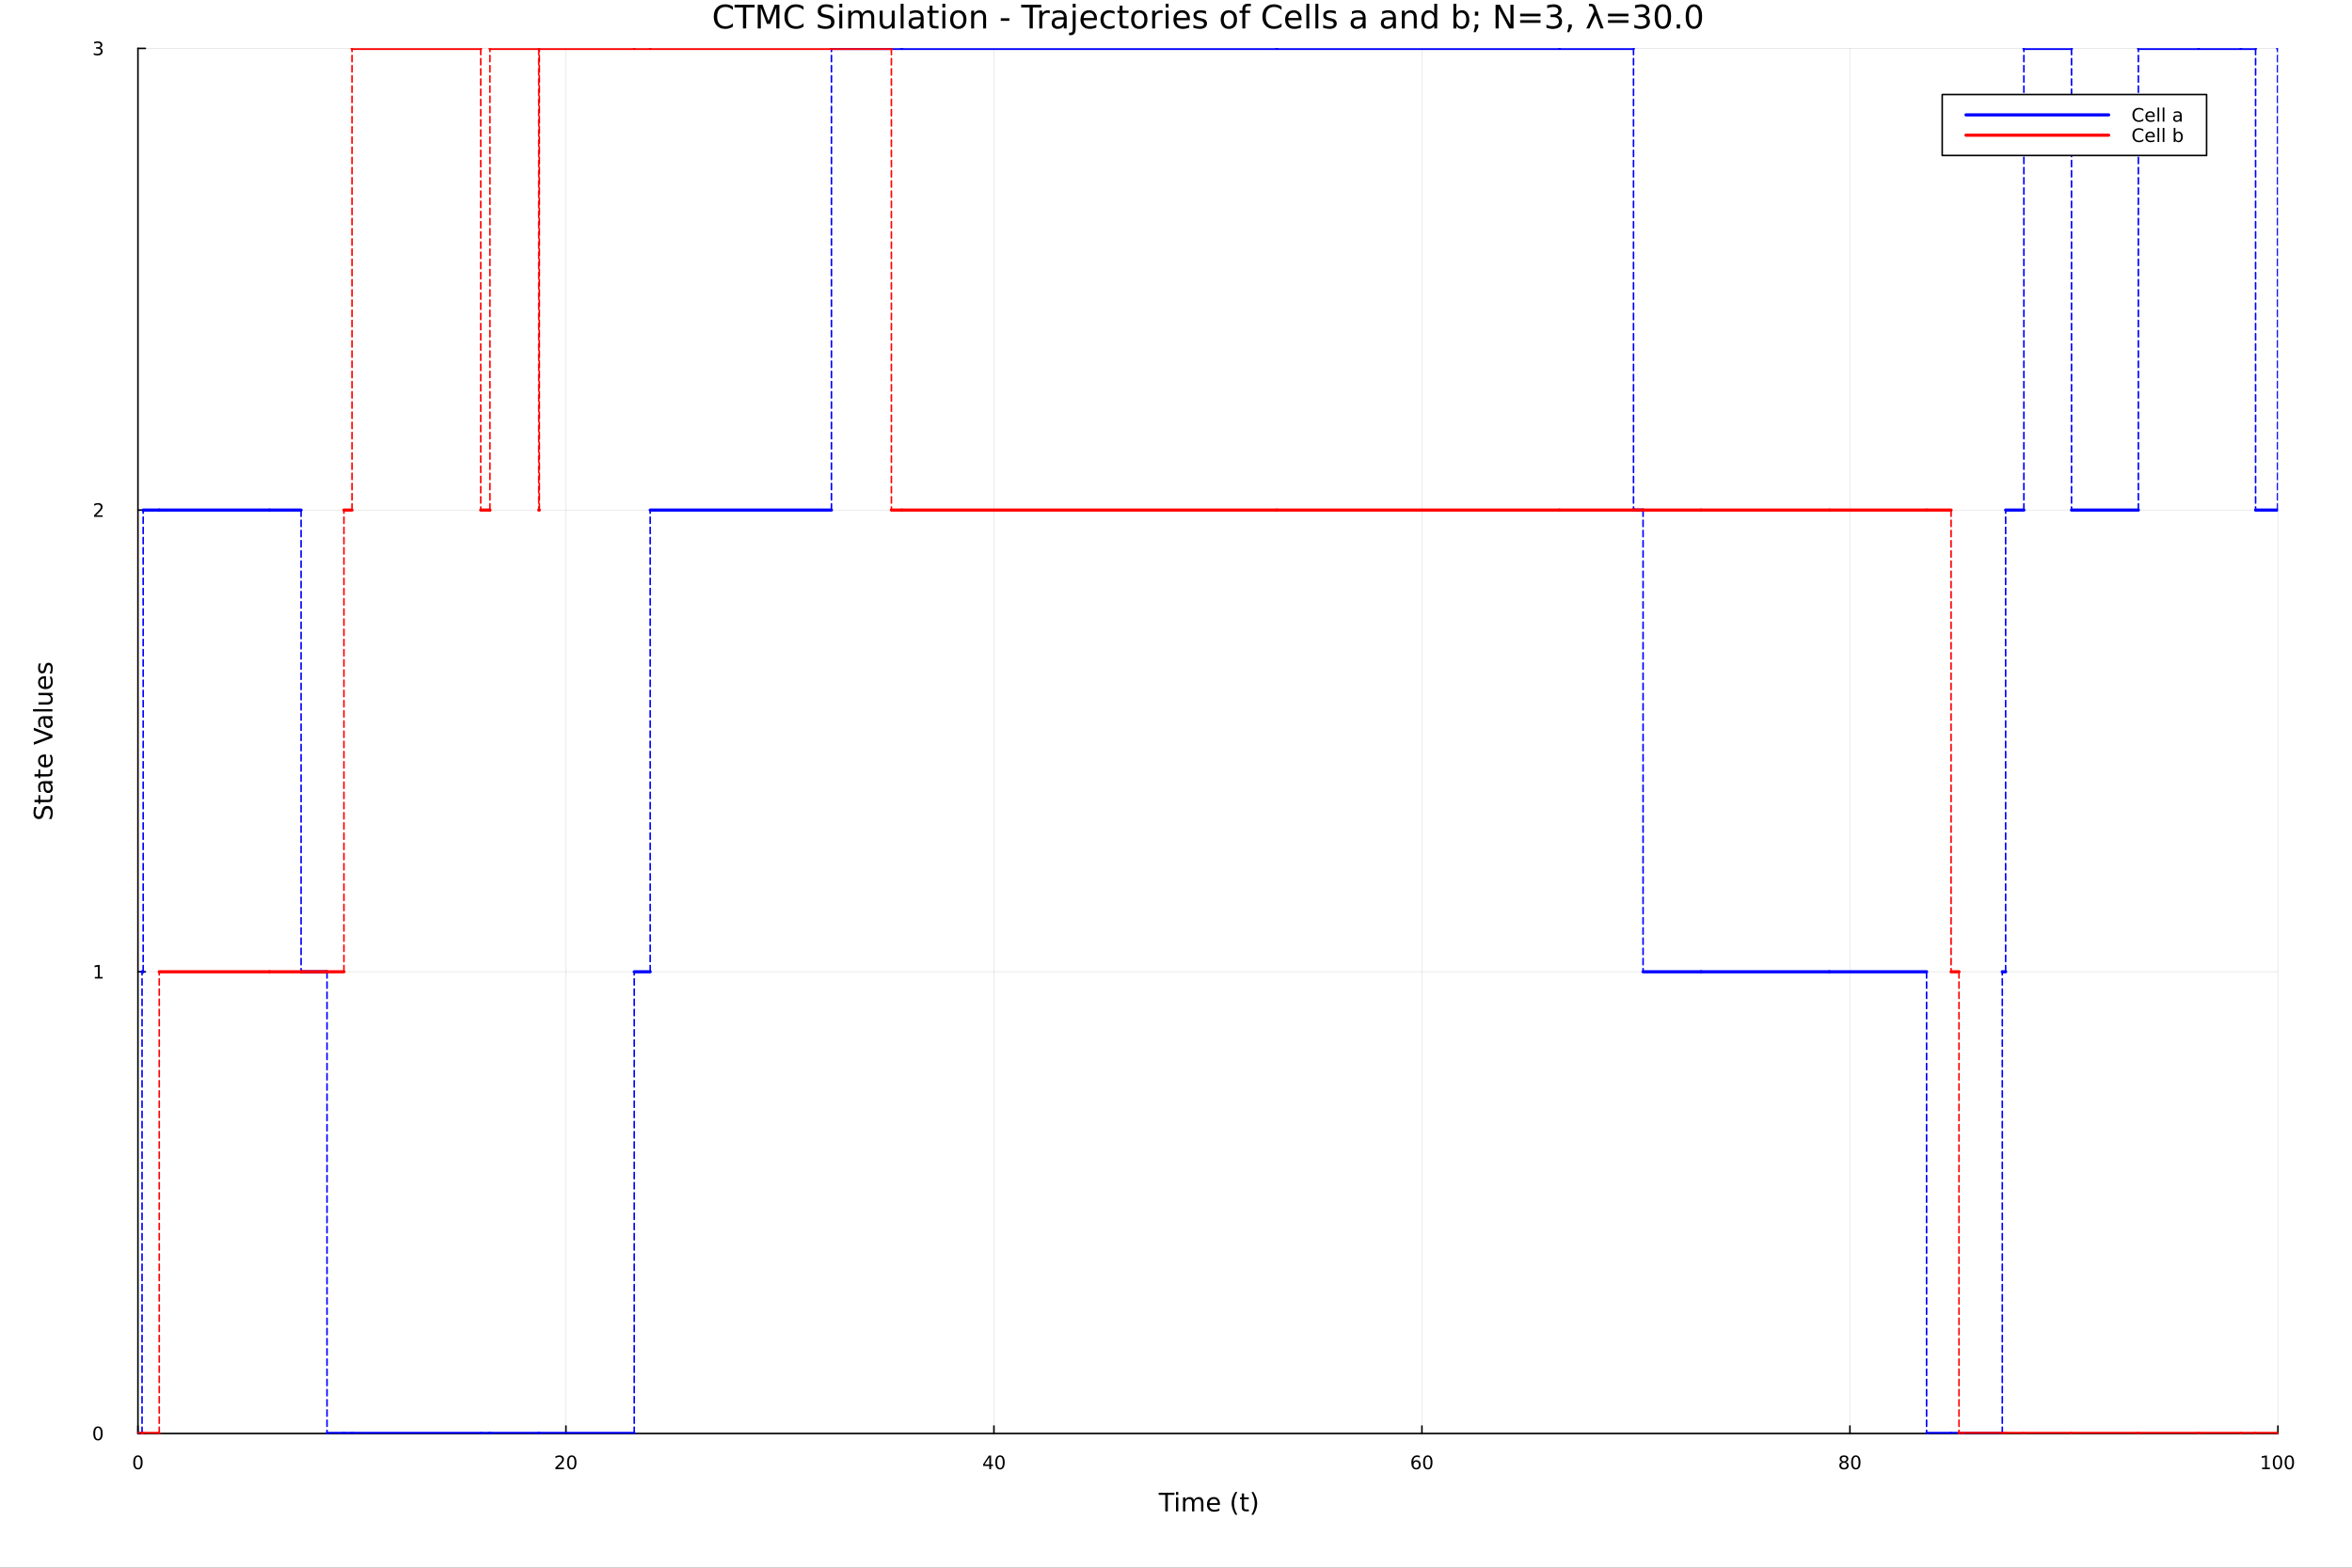 <?xml version="1.0" encoding="utf-8"?>
<svg xmlns="http://www.w3.org/2000/svg" xmlns:xlink="http://www.w3.org/1999/xlink" width="1500" height="1000" viewBox="0 0 6000 4000">
<rect x="0" y="0" width="6000" height="4000" fill="#333333" stroke="none"/>
<defs>
  <clipPath id="clip300">
    <rect x="0" y="0" width="6000" height="4000"/>
  </clipPath>
</defs>
<path clip-path="url(#clip300)" d="M0 4000 L6000 4000 L6000 2.22045e-13 L0 2.22045e-13  Z" fill="#ffffff" fill-rule="evenodd" fill-opacity="1"/>
<defs>
  <clipPath id="clip301">
    <rect x="1200" y="0" width="4201" height="4000"/>
  </clipPath>
</defs>
<path clip-path="url(#clip300)" d="M351.881 3657.45 L5811.02 3657.45 L5811.02 123.472 L351.881 123.472  Z" fill="#ffffff" fill-rule="evenodd" fill-opacity="1"/>
<defs>
  <clipPath id="clip302">
    <rect x="351" y="123" width="5460" height="3535"/>
  </clipPath>
</defs>
<polyline clip-path="url(#clip302)" style="stroke:#000000; stroke-linecap:round; stroke-linejoin:round; stroke-width:2; stroke-opacity:0.1; fill:none" points="351.881,3657.45 351.881,123.472 "/>
<polyline clip-path="url(#clip302)" style="stroke:#000000; stroke-linecap:round; stroke-linejoin:round; stroke-width:2; stroke-opacity:0.1; fill:none" points="1443.71,3657.45 1443.71,123.472 "/>
<polyline clip-path="url(#clip302)" style="stroke:#000000; stroke-linecap:round; stroke-linejoin:round; stroke-width:2; stroke-opacity:0.1; fill:none" points="2535.54,3657.45 2535.54,123.472 "/>
<polyline clip-path="url(#clip302)" style="stroke:#000000; stroke-linecap:round; stroke-linejoin:round; stroke-width:2; stroke-opacity:0.1; fill:none" points="3627.37,3657.45 3627.37,123.472 "/>
<polyline clip-path="url(#clip302)" style="stroke:#000000; stroke-linecap:round; stroke-linejoin:round; stroke-width:2; stroke-opacity:0.1; fill:none" points="4719.2,3657.45 4719.2,123.472 "/>
<polyline clip-path="url(#clip302)" style="stroke:#000000; stroke-linecap:round; stroke-linejoin:round; stroke-width:2; stroke-opacity:0.1; fill:none" points="5811.02,3657.45 5811.02,123.472 "/>
<polyline clip-path="url(#clip302)" style="stroke:#000000; stroke-linecap:round; stroke-linejoin:round; stroke-width:2; stroke-opacity:0.1; fill:none" points="351.881,3657.45 5811.02,3657.45 "/>
<polyline clip-path="url(#clip302)" style="stroke:#000000; stroke-linecap:round; stroke-linejoin:round; stroke-width:2; stroke-opacity:0.1; fill:none" points="351.881,2479.46 5811.02,2479.46 "/>
<polyline clip-path="url(#clip302)" style="stroke:#000000; stroke-linecap:round; stroke-linejoin:round; stroke-width:2; stroke-opacity:0.1; fill:none" points="351.881,1301.46 5811.02,1301.46 "/>
<polyline clip-path="url(#clip302)" style="stroke:#000000; stroke-linecap:round; stroke-linejoin:round; stroke-width:2; stroke-opacity:0.1; fill:none" points="351.881,123.472 5811.02,123.472 "/>
<polyline clip-path="url(#clip300)" style="stroke:#000000; stroke-linecap:round; stroke-linejoin:round; stroke-width:4; stroke-opacity:1; fill:none" points="351.881,3657.45 5811.02,3657.45 "/>
<polyline clip-path="url(#clip300)" style="stroke:#000000; stroke-linecap:round; stroke-linejoin:round; stroke-width:4; stroke-opacity:1; fill:none" points="351.881,3657.45 351.881,3638.55 "/>
<polyline clip-path="url(#clip300)" style="stroke:#000000; stroke-linecap:round; stroke-linejoin:round; stroke-width:4; stroke-opacity:1; fill:none" points="1443.71,3657.45 1443.71,3638.55 "/>
<polyline clip-path="url(#clip300)" style="stroke:#000000; stroke-linecap:round; stroke-linejoin:round; stroke-width:4; stroke-opacity:1; fill:none" points="2535.54,3657.45 2535.54,3638.55 "/>
<polyline clip-path="url(#clip300)" style="stroke:#000000; stroke-linecap:round; stroke-linejoin:round; stroke-width:4; stroke-opacity:1; fill:none" points="3627.37,3657.45 3627.37,3638.55 "/>
<polyline clip-path="url(#clip300)" style="stroke:#000000; stroke-linecap:round; stroke-linejoin:round; stroke-width:4; stroke-opacity:1; fill:none" points="4719.2,3657.45 4719.2,3638.55 "/>
<polyline clip-path="url(#clip300)" style="stroke:#000000; stroke-linecap:round; stroke-linejoin:round; stroke-width:4; stroke-opacity:1; fill:none" points="5811.02,3657.45 5811.02,3638.55 "/>
<path clip-path="url(#clip300)" d="M351.881 3717.17 Q348.27 3717.17 346.441 3720.73 Q344.636 3724.27 344.636 3731.4 Q344.636 3738.51 346.441 3742.07 Q348.27 3745.62 351.881 3745.62 Q355.515 3745.62 357.321 3742.07 Q359.15 3738.51 359.15 3731.4 Q359.15 3724.27 357.321 3720.73 Q355.515 3717.17 351.881 3717.17 M351.881 3713.46 Q357.691 3713.46 360.747 3718.07 Q363.826 3722.65 363.826 3731.4 Q363.826 3740.13 360.747 3744.74 Q357.691 3749.32 351.881 3749.32 Q346.071 3749.32 342.992 3744.74 Q339.937 3740.13 339.937 3731.4 Q339.937 3722.65 342.992 3718.07 Q346.071 3713.46 351.881 3713.46 Z" fill="#000000" fill-rule="nonzero" fill-opacity="1" /><path clip-path="url(#clip300)" d="M1422.48 3744.71 L1438.8 3744.71 L1438.8 3748.65 L1416.86 3748.65 L1416.86 3744.71 Q1419.52 3741.96 1424.1 3737.33 Q1428.71 3732.68 1429.89 3731.33 Q1432.14 3728.81 1433.02 3727.07 Q1433.92 3725.31 1433.92 3723.62 Q1433.92 3720.87 1431.97 3719.13 Q1430.05 3717.4 1426.95 3717.4 Q1424.75 3717.4 1422.3 3718.16 Q1419.87 3718.93 1417.09 3720.48 L1417.09 3715.75 Q1419.91 3714.62 1422.37 3714.04 Q1424.82 3713.46 1426.86 3713.46 Q1432.23 3713.46 1435.42 3716.15 Q1438.62 3718.83 1438.62 3723.32 Q1438.62 3725.45 1437.81 3727.37 Q1437.02 3729.27 1434.91 3731.87 Q1434.33 3732.54 1431.23 3735.75 Q1428.13 3738.95 1422.48 3744.71 Z" fill="#000000" fill-rule="nonzero" fill-opacity="1" /><path clip-path="url(#clip300)" d="M1458.62 3717.17 Q1455.01 3717.17 1453.18 3720.73 Q1451.37 3724.27 1451.37 3731.4 Q1451.37 3738.51 1453.18 3742.07 Q1455.01 3745.62 1458.62 3745.62 Q1462.25 3745.62 1464.06 3742.07 Q1465.89 3738.51 1465.89 3731.4 Q1465.89 3724.27 1464.06 3720.73 Q1462.25 3717.17 1458.62 3717.17 M1458.62 3713.46 Q1464.43 3713.46 1467.48 3718.07 Q1470.56 3722.65 1470.56 3731.4 Q1470.56 3740.13 1467.48 3744.74 Q1464.43 3749.32 1458.62 3749.32 Q1452.81 3749.32 1449.73 3744.74 Q1446.67 3740.13 1446.67 3731.4 Q1446.67 3722.65 1449.73 3718.07 Q1452.81 3713.46 1458.62 3713.46 Z" fill="#000000" fill-rule="nonzero" fill-opacity="1" /><path clip-path="url(#clip300)" d="M2523.71 3718.16 L2511.9 3736.61 L2523.71 3736.61 L2523.71 3718.16 M2522.48 3714.09 L2528.36 3714.09 L2528.36 3736.61 L2533.29 3736.61 L2533.29 3740.5 L2528.36 3740.5 L2528.36 3748.65 L2523.71 3748.65 L2523.71 3740.5 L2508.11 3740.5 L2508.11 3735.99 L2522.48 3714.09 Z" fill="#000000" fill-rule="nonzero" fill-opacity="1" /><path clip-path="url(#clip300)" d="M2551.02 3717.17 Q2547.41 3717.17 2545.58 3720.73 Q2543.78 3724.27 2543.78 3731.4 Q2543.78 3738.51 2545.58 3742.07 Q2547.41 3745.62 2551.02 3745.62 Q2554.66 3745.62 2556.46 3742.07 Q2558.29 3738.51 2558.29 3731.4 Q2558.29 3724.27 2556.46 3720.73 Q2554.66 3717.17 2551.02 3717.17 M2551.02 3713.46 Q2556.83 3713.46 2559.89 3718.07 Q2562.97 3722.65 2562.97 3731.4 Q2562.97 3740.13 2559.89 3744.74 Q2556.83 3749.32 2551.02 3749.32 Q2545.21 3749.32 2542.14 3744.74 Q2539.08 3740.13 2539.08 3731.4 Q2539.08 3722.65 2542.14 3718.07 Q2545.21 3713.46 2551.02 3713.46 Z" fill="#000000" fill-rule="nonzero" fill-opacity="1" /><path clip-path="url(#clip300)" d="M3612.77 3729.5 Q3609.62 3729.5 3607.77 3731.66 Q3605.94 3733.81 3605.94 3737.56 Q3605.94 3741.29 3607.77 3743.46 Q3609.62 3745.62 3612.77 3745.62 Q3615.92 3745.62 3617.75 3743.46 Q3619.6 3741.29 3619.6 3737.56 Q3619.6 3733.81 3617.75 3731.66 Q3615.92 3729.5 3612.77 3729.5 M3622.05 3714.85 L3622.05 3719.11 Q3620.29 3718.28 3618.49 3717.84 Q3616.71 3717.4 3614.95 3717.4 Q3610.32 3717.4 3607.86 3720.52 Q3605.43 3723.65 3605.09 3729.97 Q3606.45 3727.95 3608.51 3726.89 Q3610.57 3725.8 3613.05 3725.8 Q3618.26 3725.8 3621.27 3728.97 Q3624.3 3732.12 3624.3 3737.56 Q3624.3 3742.88 3621.15 3746.1 Q3618 3749.32 3612.77 3749.32 Q3606.78 3749.32 3603.61 3744.74 Q3600.43 3740.13 3600.43 3731.4 Q3600.43 3723.21 3604.32 3718.35 Q3608.21 3713.46 3614.76 3713.46 Q3616.52 3713.46 3618.3 3713.81 Q3620.11 3714.16 3622.05 3714.85 Z" fill="#000000" fill-rule="nonzero" fill-opacity="1" /><path clip-path="url(#clip300)" d="M3642.35 3717.17 Q3638.74 3717.17 3636.92 3720.73 Q3635.11 3724.27 3635.11 3731.4 Q3635.11 3738.51 3636.92 3742.07 Q3638.74 3745.62 3642.35 3745.62 Q3645.99 3745.62 3647.79 3742.07 Q3649.62 3738.51 3649.62 3731.4 Q3649.62 3724.27 3647.79 3720.73 Q3645.99 3717.17 3642.35 3717.17 M3642.35 3713.46 Q3648.17 3713.46 3651.22 3718.07 Q3654.3 3722.65 3654.3 3731.4 Q3654.3 3740.13 3651.22 3744.74 Q3648.17 3749.32 3642.35 3749.32 Q3636.54 3749.32 3633.47 3744.74 Q3630.41 3740.13 3630.41 3731.4 Q3630.41 3722.65 3633.47 3718.07 Q3636.54 3713.46 3642.35 3713.46 Z" fill="#000000" fill-rule="nonzero" fill-opacity="1" /><path clip-path="url(#clip300)" d="M4704.07 3732.24 Q4700.73 3732.24 4698.81 3734.02 Q4696.92 3735.8 4696.92 3738.93 Q4696.92 3742.05 4698.81 3743.83 Q4700.73 3745.62 4704.07 3745.62 Q4707.4 3745.62 4709.32 3743.83 Q4711.24 3742.03 4711.24 3738.93 Q4711.24 3735.8 4709.32 3734.02 Q4707.42 3732.24 4704.07 3732.24 M4699.39 3730.24 Q4696.38 3729.5 4694.69 3727.44 Q4693.03 3725.38 4693.03 3722.42 Q4693.03 3718.28 4695.97 3715.87 Q4698.93 3713.46 4704.07 3713.46 Q4709.23 3713.46 4712.17 3715.87 Q4715.11 3718.28 4715.11 3722.42 Q4715.11 3725.38 4713.42 3727.44 Q4711.75 3729.5 4708.77 3730.24 Q4712.15 3731.03 4714.02 3733.32 Q4715.92 3735.62 4715.92 3738.93 Q4715.92 3743.95 4712.84 3746.63 Q4709.79 3749.32 4704.07 3749.32 Q4698.35 3749.32 4695.27 3746.63 Q4692.22 3743.95 4692.22 3738.93 Q4692.22 3735.62 4694.11 3733.32 Q4696.01 3731.03 4699.39 3730.24 M4697.68 3722.86 Q4697.68 3725.55 4699.35 3727.05 Q4701.04 3728.56 4704.07 3728.56 Q4707.08 3728.56 4708.77 3727.05 Q4710.48 3725.55 4710.48 3722.86 Q4710.48 3720.18 4708.77 3718.67 Q4707.08 3717.17 4704.07 3717.17 Q4701.04 3717.17 4699.35 3718.67 Q4697.68 3720.18 4697.68 3722.86 Z" fill="#000000" fill-rule="nonzero" fill-opacity="1" /><path clip-path="url(#clip300)" d="M4734.23 3717.17 Q4730.62 3717.17 4728.79 3720.73 Q4726.98 3724.27 4726.98 3731.4 Q4726.98 3738.51 4728.79 3742.07 Q4730.62 3745.62 4734.23 3745.62 Q4737.86 3745.62 4739.67 3742.07 Q4741.5 3738.51 4741.5 3731.4 Q4741.5 3724.27 4739.67 3720.73 Q4737.86 3717.17 4734.23 3717.17 M4734.23 3713.46 Q4740.04 3713.46 4743.1 3718.07 Q4746.17 3722.65 4746.17 3731.4 Q4746.17 3740.13 4743.1 3744.74 Q4740.04 3749.32 4734.23 3749.32 Q4728.42 3749.32 4725.34 3744.74 Q4722.29 3740.13 4722.29 3731.4 Q4722.29 3722.65 4725.34 3718.07 Q4728.42 3713.46 4734.23 3713.46 Z" fill="#000000" fill-rule="nonzero" fill-opacity="1" /><path clip-path="url(#clip300)" d="M5770.63 3744.71 L5778.27 3744.71 L5778.27 3718.35 L5769.96 3720.01 L5769.96 3715.75 L5778.22 3714.09 L5782.9 3714.09 L5782.9 3744.71 L5790.54 3744.71 L5790.54 3748.65 L5770.63 3748.65 L5770.63 3744.71 Z" fill="#000000" fill-rule="nonzero" fill-opacity="1" /><path clip-path="url(#clip300)" d="M5809.98 3717.17 Q5806.37 3717.17 5804.54 3720.73 Q5802.74 3724.27 5802.74 3731.4 Q5802.74 3738.51 5804.54 3742.07 Q5806.37 3745.62 5809.98 3745.62 Q5813.62 3745.62 5815.42 3742.07 Q5817.25 3738.51 5817.25 3731.4 Q5817.25 3724.27 5815.42 3720.73 Q5813.62 3717.17 5809.98 3717.17 M5809.98 3713.46 Q5815.79 3713.46 5818.85 3718.07 Q5821.93 3722.65 5821.93 3731.4 Q5821.93 3740.13 5818.85 3744.74 Q5815.79 3749.32 5809.98 3749.32 Q5804.17 3749.32 5801.09 3744.74 Q5798.04 3740.13 5798.04 3731.4 Q5798.04 3722.65 5801.09 3718.07 Q5804.17 3713.46 5809.98 3713.46 Z" fill="#000000" fill-rule="nonzero" fill-opacity="1" /><path clip-path="url(#clip300)" d="M5840.14 3717.17 Q5836.53 3717.17 5834.7 3720.73 Q5832.9 3724.27 5832.9 3731.4 Q5832.9 3738.51 5834.7 3742.07 Q5836.53 3745.62 5840.14 3745.62 Q5843.78 3745.62 5845.58 3742.07 Q5847.41 3738.51 5847.41 3731.4 Q5847.41 3724.27 5845.58 3720.73 Q5843.78 3717.17 5840.14 3717.17 M5840.14 3713.46 Q5845.95 3713.46 5849.01 3718.07 Q5852.09 3722.65 5852.09 3731.4 Q5852.09 3740.13 5849.01 3744.74 Q5845.95 3749.32 5840.14 3749.32 Q5834.33 3749.32 5831.25 3744.74 Q5828.2 3740.13 5828.2 3731.4 Q5828.2 3722.65 5831.25 3718.07 Q5834.33 3713.46 5840.14 3713.46 Z" fill="#000000" fill-rule="nonzero" fill-opacity="1" /><path clip-path="url(#clip300)" d="M2955.83 3808.79 L2996.02 3808.79 L2996.02 3814.2 L2979.16 3814.2 L2979.16 3856.31 L2972.69 3856.31 L2972.69 3814.2 L2955.83 3814.2 L2955.83 3808.79 Z" fill="#000000" fill-rule="nonzero" fill-opacity="1" /><path clip-path="url(#clip300)" d="M2999.97 3820.66 L3005.83 3820.66 L3005.83 3856.31 L2999.97 3856.31 L2999.97 3820.66 M2999.97 3806.79 L3005.83 3806.79 L3005.83 3814.2 L2999.97 3814.2 L2999.97 3806.79 Z" fill="#000000" fill-rule="nonzero" fill-opacity="1" /><path clip-path="url(#clip300)" d="M3045.84 3827.51 Q3048.03 3823.56 3051.09 3821.68 Q3054.14 3819.8 3058.28 3819.8 Q3063.85 3819.8 3066.87 3823.72 Q3069.9 3827.6 3069.9 3834.8 L3069.9 3856.31 L3064.01 3856.31 L3064.01 3834.99 Q3064.01 3829.86 3062.2 3827.38 Q3060.38 3824.9 3056.66 3824.9 Q3052.11 3824.9 3049.46 3827.92 Q3046.82 3830.94 3046.82 3836.16 L3046.82 3856.31 L3040.93 3856.31 L3040.93 3834.99 Q3040.93 3829.83 3039.12 3827.38 Q3037.31 3824.9 3033.52 3824.9 Q3029.03 3824.9 3026.39 3827.95 Q3023.75 3830.98 3023.75 3836.16 L3023.75 3856.31 L3017.86 3856.31 L3017.86 3820.66 L3023.75 3820.66 L3023.75 3826.2 Q3025.75 3822.92 3028.55 3821.36 Q3031.35 3819.8 3035.21 3819.8 Q3039.09 3819.8 3041.79 3821.78 Q3044.53 3823.75 3045.84 3827.51 Z" fill="#000000" fill-rule="nonzero" fill-opacity="1" /><path clip-path="url(#clip300)" d="M3112.07 3837.02 L3112.07 3839.89 L3085.14 3839.89 Q3085.53 3845.94 3088.77 3849.12 Q3092.05 3852.27 3097.88 3852.27 Q3101.25 3852.27 3104.4 3851.44 Q3107.58 3850.61 3110.7 3848.96 L3110.7 3854.5 Q3107.55 3855.83 3104.24 3856.53 Q3100.93 3857.23 3097.53 3857.23 Q3089 3857.23 3084 3852.27 Q3079.03 3847.3 3079.03 3838.84 Q3079.03 3830.08 3083.74 3824.96 Q3088.49 3819.8 3096.51 3819.8 Q3103.7 3819.8 3107.87 3824.45 Q3112.07 3829.07 3112.07 3837.02 M3106.22 3835.3 Q3106.15 3830.5 3103.51 3827.63 Q3100.9 3824.77 3096.57 3824.77 Q3091.67 3824.77 3088.71 3827.54 Q3085.78 3830.31 3085.34 3835.34 L3106.22 3835.3 Z" fill="#000000" fill-rule="nonzero" fill-opacity="1" /><path clip-path="url(#clip300)" d="M3156.47 3806.85 Q3152.21 3814.17 3150.14 3821.33 Q3148.07 3828.49 3148.07 3835.85 Q3148.07 3843.2 3150.14 3850.42 Q3152.24 3857.62 3156.47 3864.91 L3151.38 3864.91 Q3146.61 3857.43 3144.22 3850.2 Q3141.86 3842.98 3141.86 3835.85 Q3141.86 3828.75 3144.22 3821.55 Q3146.57 3814.36 3151.38 3806.85 L3156.47 3806.85 Z" fill="#000000" fill-rule="nonzero" fill-opacity="1" /><path clip-path="url(#clip300)" d="M3173.63 3810.54 L3173.63 3820.66 L3185.69 3820.66 L3185.69 3825.22 L3173.63 3825.22 L3173.63 3844.57 Q3173.63 3848.93 3174.81 3850.17 Q3176.01 3851.41 3179.68 3851.41 L3185.69 3851.41 L3185.69 3856.31 L3179.68 3856.31 Q3172.9 3856.31 3170.32 3853.8 Q3167.74 3851.25 3167.74 3844.57 L3167.74 3825.22 L3163.44 3825.22 L3163.44 3820.66 L3167.74 3820.66 L3167.74 3810.54 L3173.63 3810.54 Z" fill="#000000" fill-rule="nonzero" fill-opacity="1" /><path clip-path="url(#clip300)" d="M3192.47 3806.85 L3197.56 3806.85 Q3202.34 3814.36 3204.69 3821.55 Q3207.08 3828.75 3207.08 3835.85 Q3207.08 3842.98 3204.69 3850.2 Q3202.34 3857.43 3197.56 3864.91 L3192.47 3864.91 Q3196.7 3857.62 3198.77 3850.42 Q3200.87 3843.2 3200.87 3835.85 Q3200.87 3828.49 3198.77 3821.33 Q3196.7 3814.17 3192.47 3806.85 Z" fill="#000000" fill-rule="nonzero" fill-opacity="1" /><polyline clip-path="url(#clip300)" style="stroke:#000000; stroke-linecap:round; stroke-linejoin:round; stroke-width:4; stroke-opacity:1; fill:none" points="351.881,3657.45 351.881,123.472 "/>
<polyline clip-path="url(#clip300)" style="stroke:#000000; stroke-linecap:round; stroke-linejoin:round; stroke-width:4; stroke-opacity:1; fill:none" points="351.881,3657.45 370.779,3657.45 "/>
<polyline clip-path="url(#clip300)" style="stroke:#000000; stroke-linecap:round; stroke-linejoin:round; stroke-width:4; stroke-opacity:1; fill:none" points="351.881,2479.46 370.779,2479.46 "/>
<polyline clip-path="url(#clip300)" style="stroke:#000000; stroke-linecap:round; stroke-linejoin:round; stroke-width:4; stroke-opacity:1; fill:none" points="351.881,1301.46 370.779,1301.46 "/>
<polyline clip-path="url(#clip300)" style="stroke:#000000; stroke-linecap:round; stroke-linejoin:round; stroke-width:4; stroke-opacity:1; fill:none" points="351.881,123.472 370.779,123.472 "/>
<path clip-path="url(#clip300)" d="M249.937 3643.25 Q246.326 3643.25 244.497 3646.81 Q242.691 3650.35 242.691 3657.48 Q242.691 3664.59 244.497 3668.15 Q246.326 3671.7 249.937 3671.7 Q253.571 3671.7 255.377 3668.15 Q257.205 3664.59 257.205 3657.48 Q257.205 3650.35 255.377 3646.81 Q253.571 3643.25 249.937 3643.25 M249.937 3639.54 Q255.747 3639.54 258.803 3644.15 Q261.881 3648.73 261.881 3657.48 Q261.881 3666.21 258.803 3670.82 Q255.747 3675.4 249.937 3675.4 Q244.127 3675.4 241.048 3670.82 Q237.992 3666.21 237.992 3657.48 Q237.992 3648.73 241.048 3644.15 Q244.127 3639.54 249.937 3639.54 Z" fill="#000000" fill-rule="nonzero" fill-opacity="1" /><path clip-path="url(#clip300)" d="M241.974 2492.8 L249.613 2492.8 L249.613 2466.43 L241.303 2468.1 L241.303 2463.84 L249.566 2462.18 L254.242 2462.18 L254.242 2492.8 L261.881 2492.8 L261.881 2496.74 L241.974 2496.74 L241.974 2492.8 Z" fill="#000000" fill-rule="nonzero" fill-opacity="1" /><path clip-path="url(#clip300)" d="M245.562 1314.81 L261.881 1314.81 L261.881 1318.74 L239.937 1318.74 L239.937 1314.81 Q242.599 1312.05 247.182 1307.42 Q251.789 1302.77 252.969 1301.43 Q255.215 1298.91 256.094 1297.17 Q256.997 1295.41 256.997 1293.72 Q256.997 1290.97 255.053 1289.23 Q253.131 1287.49 250.029 1287.49 Q247.83 1287.49 245.377 1288.26 Q242.946 1289.02 240.168 1290.57 L240.168 1285.85 Q242.992 1284.72 245.446 1284.14 Q247.9 1283.56 249.937 1283.56 Q255.307 1283.56 258.502 1286.24 Q261.696 1288.93 261.696 1293.42 Q261.696 1295.55 260.886 1297.47 Q260.099 1299.37 257.992 1301.96 Q257.414 1302.63 254.312 1305.85 Q251.21 1309.04 245.562 1314.81 Z" fill="#000000" fill-rule="nonzero" fill-opacity="1" /><path clip-path="url(#clip300)" d="M254.752 122.118 Q258.108 122.836 259.983 125.104 Q261.881 127.373 261.881 130.706 Q261.881 135.822 258.363 138.623 Q254.844 141.423 248.363 141.423 Q246.187 141.423 243.872 140.984 Q241.58 140.567 239.127 139.71 L239.127 135.197 Q241.071 136.331 243.386 136.91 Q245.701 137.488 248.224 137.488 Q252.622 137.488 254.914 135.752 Q257.228 134.016 257.228 130.706 Q257.228 127.65 255.076 125.937 Q252.946 124.201 249.127 124.201 L245.099 124.201 L245.099 120.359 L249.312 120.359 Q252.761 120.359 254.59 118.993 Q256.418 117.604 256.418 115.012 Q256.418 112.35 254.52 110.937 Q252.645 109.502 249.127 109.502 Q247.205 109.502 245.006 109.919 Q242.807 110.336 240.168 111.215 L240.168 107.049 Q242.83 106.308 245.145 105.937 Q247.483 105.567 249.543 105.567 Q254.867 105.567 257.969 107.998 Q261.071 110.405 261.071 114.525 Q261.071 117.396 259.428 119.386 Q257.784 121.354 254.752 122.118 Z" fill="#000000" fill-rule="nonzero" fill-opacity="1" /><path clip-path="url(#clip300)" d="M87.776 2059.25 L94.046 2059.25 Q92.296 2062.91 91.436 2066.15 Q90.577 2069.4 90.577 2072.42 Q90.577 2077.68 92.614 2080.54 Q94.651 2083.37 98.407 2083.37 Q101.558 2083.37 103.181 2081.49 Q104.772 2079.58 105.759 2074.3 L106.555 2070.42 Q107.924 2063.23 111.393 2059.82 Q114.83 2056.38 120.623 2056.38 Q127.53 2056.38 131.095 2061.03 Q134.659 2065.64 134.659 2074.59 Q134.659 2077.96 133.896 2081.78 Q133.132 2085.57 131.636 2089.64 L125.015 2089.64 Q127.212 2085.73 128.326 2081.97 Q129.44 2078.22 129.44 2074.59 Q129.44 2069.08 127.275 2066.09 Q125.111 2063.1 121.101 2063.1 Q117.599 2063.1 115.626 2065.26 Q113.653 2067.39 112.666 2072.3 L111.902 2076.21 Q110.47 2083.4 107.414 2086.62 Q104.359 2089.83 98.916 2089.83 Q92.614 2089.83 88.986 2085.41 Q85.357 2080.95 85.357 2073.16 Q85.357 2069.81 85.962 2066.34 Q86.567 2062.88 87.776 2059.25 Z" fill="#000000" fill-rule="nonzero" fill-opacity="1" /><path clip-path="url(#clip300)" d="M87.967 2040.82 L98.088 2040.82 L98.088 2028.75 L102.64 2028.75 L102.64 2040.82 L121.992 2040.82 Q126.352 2040.82 127.594 2039.64 Q128.835 2038.43 128.835 2034.77 L128.835 2028.75 L133.736 2028.75 L133.736 2034.77 Q133.736 2041.55 131.222 2044.13 Q128.676 2046.71 121.992 2046.71 L102.64 2046.71 L102.64 2051 L98.088 2051 L98.088 2046.71 L87.967 2046.71 L87.967 2040.82 Z" fill="#000000" fill-rule="nonzero" fill-opacity="1" /><path clip-path="url(#clip300)" d="M115.817 2004.85 Q115.817 2011.95 117.44 2014.69 Q119.063 2017.42 122.978 2017.42 Q126.098 2017.42 127.944 2015.39 Q129.758 2013.32 129.758 2009.79 Q129.758 2004.92 126.32 2001.99 Q122.851 1999.03 117.122 1999.03 L115.817 1999.03 L115.817 2004.85 M113.398 1993.17 L133.736 1993.17 L133.736 1999.03 L128.326 1999.03 Q131.572 2001.03 133.132 2004.02 Q134.659 2007.02 134.659 2011.34 Q134.659 2016.82 131.604 2020.07 Q128.517 2023.28 123.36 2023.28 Q117.345 2023.28 114.289 2019.27 Q111.234 2015.23 111.234 2007.24 L111.234 1999.03 L110.661 1999.03 Q106.619 1999.03 104.422 2001.7 Q102.194 2004.34 102.194 2009.15 Q102.194 2012.2 102.926 2015.1 Q103.658 2018 105.123 2020.67 L99.712 2020.67 Q98.47 2017.46 97.866 2014.43 Q97.229 2011.41 97.229 2008.54 Q97.229 2000.81 101.24 1996.99 Q105.25 1993.17 113.398 1993.17 Z" fill="#000000" fill-rule="nonzero" fill-opacity="1" /><path clip-path="url(#clip300)" d="M87.967 1975.31 L98.088 1975.31 L98.088 1963.25 L102.64 1963.25 L102.64 1975.31 L121.992 1975.31 Q126.352 1975.31 127.594 1974.14 Q128.835 1972.93 128.835 1969.27 L128.835 1963.25 L133.736 1963.25 L133.736 1969.27 Q133.736 1976.05 131.222 1978.62 Q128.676 1981.2 121.992 1981.2 L102.64 1981.2 L102.64 1985.5 L98.088 1985.5 L98.088 1981.2 L87.967 1981.2 L87.967 1975.31 Z" fill="#000000" fill-rule="nonzero" fill-opacity="1" /><path clip-path="url(#clip300)" d="M114.448 1925.06 L117.313 1925.06 L117.313 1951.98 Q123.36 1951.6 126.543 1948.36 Q129.694 1945.08 129.694 1939.25 Q129.694 1935.88 128.867 1932.73 Q128.039 1929.55 126.384 1926.43 L131.922 1926.43 Q133.259 1929.58 133.959 1932.89 Q134.659 1936.2 134.659 1939.6 Q134.659 1948.13 129.694 1953.13 Q124.729 1958.1 116.263 1958.1 Q107.51 1958.1 102.385 1953.38 Q97.229 1948.64 97.229 1940.62 Q97.229 1933.43 101.876 1929.26 Q106.491 1925.06 114.448 1925.06 M112.73 1930.91 Q107.924 1930.98 105.059 1933.62 Q102.194 1936.23 102.194 1940.56 Q102.194 1945.46 104.963 1948.42 Q107.733 1951.35 112.761 1951.79 L112.73 1930.91 Z" fill="#000000" fill-rule="nonzero" fill-opacity="1" /><path clip-path="url(#clip300)" d="M133.736 1882.22 L86.216 1900.36 L86.216 1893.64 L126.225 1878.59 L86.216 1863.5 L86.216 1856.82 L133.736 1874.93 L133.736 1882.22 Z" fill="#000000" fill-rule="nonzero" fill-opacity="1" /><path clip-path="url(#clip300)" d="M115.817 1838.99 Q115.817 1846.09 117.44 1848.83 Q119.063 1851.57 122.978 1851.57 Q126.098 1851.57 127.944 1849.53 Q129.758 1847.46 129.758 1843.93 Q129.758 1839.06 126.32 1836.13 Q122.851 1833.17 117.122 1833.17 L115.817 1833.17 L115.817 1838.99 M113.398 1827.31 L133.736 1827.31 L133.736 1833.17 L128.326 1833.17 Q131.572 1835.17 133.132 1838.17 Q134.659 1841.16 134.659 1845.49 Q134.659 1850.96 131.604 1854.21 Q128.517 1857.42 123.36 1857.42 Q117.345 1857.42 114.289 1853.41 Q111.234 1849.37 111.234 1841.38 L111.234 1833.17 L110.661 1833.17 Q106.619 1833.17 104.422 1835.84 Q102.194 1838.48 102.194 1843.29 Q102.194 1846.35 102.926 1849.24 Q103.658 1852.14 105.123 1854.81 L99.712 1854.81 Q98.47 1851.6 97.866 1848.57 Q97.229 1845.55 97.229 1842.69 Q97.229 1834.95 101.24 1831.13 Q105.25 1827.31 113.398 1827.31 Z" fill="#000000" fill-rule="nonzero" fill-opacity="1" /><path clip-path="url(#clip300)" d="M84.211 1815.25 L84.211 1809.39 L133.736 1809.39 L133.736 1815.25 L84.211 1815.25 Z" fill="#000000" fill-rule="nonzero" fill-opacity="1" /><path clip-path="url(#clip300)" d="M119.668 1797.74 L98.088 1797.74 L98.088 1791.89 L119.445 1791.89 Q124.506 1791.89 127.052 1789.91 Q129.567 1787.94 129.567 1783.99 Q129.567 1779.25 126.543 1776.51 Q123.519 1773.74 118.3 1773.74 L98.088 1773.74 L98.088 1767.89 L133.736 1767.89 L133.736 1773.74 L128.262 1773.74 Q131.508 1775.88 133.1 1778.71 Q134.659 1781.51 134.659 1785.23 Q134.659 1791.38 130.84 1794.56 Q127.021 1797.74 119.668 1797.74 M97.229 1783.01 L97.229 1783.01 Z" fill="#000000" fill-rule="nonzero" fill-opacity="1" /><path clip-path="url(#clip300)" d="M114.448 1725.33 L117.313 1725.33 L117.313 1752.26 Q123.36 1751.88 126.543 1748.63 Q129.694 1745.35 129.694 1739.53 Q129.694 1736.16 128.867 1733 Q128.039 1729.82 126.384 1726.7 L131.922 1726.7 Q133.259 1729.85 133.959 1733.16 Q134.659 1736.47 134.659 1739.88 Q134.659 1748.41 129.694 1753.41 Q124.729 1758.37 116.263 1758.37 Q107.51 1758.37 102.385 1753.66 Q97.229 1748.92 97.229 1740.9 Q97.229 1733.7 101.876 1729.53 Q106.491 1725.33 114.448 1725.33 M112.73 1731.19 Q107.924 1731.25 105.059 1733.9 Q102.194 1736.51 102.194 1740.83 Q102.194 1745.74 104.963 1748.7 Q107.733 1751.62 112.761 1752.07 L112.73 1731.19 Z" fill="#000000" fill-rule="nonzero" fill-opacity="1" /><path clip-path="url(#clip300)" d="M99.139 1693 L104.677 1693 Q103.404 1695.48 102.767 1698.15 Q102.131 1700.83 102.131 1703.69 Q102.131 1708.05 103.468 1710.25 Q104.804 1712.41 107.478 1712.41 Q109.515 1712.41 110.693 1710.85 Q111.838 1709.29 112.889 1704.58 L113.334 1702.58 Q114.671 1696.34 117.122 1693.73 Q119.541 1691.09 123.901 1691.09 Q128.867 1691.09 131.763 1695.03 Q134.659 1698.95 134.659 1705.82 Q134.659 1708.69 134.087 1711.81 Q133.545 1714.89 132.431 1718.33 L126.384 1718.33 Q128.071 1715.08 128.93 1711.93 Q129.758 1708.78 129.758 1705.7 Q129.758 1701.56 128.357 1699.33 Q126.925 1697.1 124.347 1697.1 Q121.96 1697.1 120.687 1698.72 Q119.414 1700.32 118.236 1705.76 L117.759 1707.8 Q116.613 1713.24 114.257 1715.66 Q111.87 1718.08 107.733 1718.08 Q102.704 1718.08 99.966 1714.51 Q97.229 1710.95 97.229 1704.39 Q97.229 1701.14 97.707 1698.28 Q98.184 1695.41 99.139 1693 Z" fill="#000000" fill-rule="nonzero" fill-opacity="1" /><path clip-path="url(#clip300)" d="M1869.62 16.755 L1869.62 25.383 Q1865.49 21.535 1860.79 19.631 Q1856.13 17.727 1850.87 17.727 Q1840.5 17.727 1834.99 24.087 Q1829.48 30.406 1829.48 42.397 Q1829.48 54.347 1834.99 60.707 Q1840.5 67.026 1850.87 67.026 Q1856.13 67.026 1860.79 65.122 Q1865.49 63.218 1869.62 59.37 L1869.62 67.918 Q1865.33 70.834 1860.51 72.292 Q1855.73 73.751 1850.38 73.751 Q1836.65 73.751 1828.75 65.365 Q1820.85 56.94 1820.85 42.397 Q1820.85 27.814 1828.75 19.428 Q1836.65 11.002 1850.38 11.002 Q1855.81 11.002 1860.59 12.461 Q1865.41 13.878 1869.62 16.755 Z" fill="#000000" fill-rule="nonzero" fill-opacity="1" /><path clip-path="url(#clip300)" d="M1873.88 12.096 L1925.04 12.096 L1925.04 18.983 L1903.57 18.983 L1903.57 72.576 L1895.35 72.576 L1895.35 18.983 L1873.88 18.983 L1873.88 12.096 Z" fill="#000000" fill-rule="nonzero" fill-opacity="1" /><path clip-path="url(#clip300)" d="M1932.94 12.096 L1945.13 12.096 L1960.57 53.253 L1976.08 12.096 L1988.28 12.096 L1988.28 72.576 L1980.3 72.576 L1980.3 19.469 L1964.7 60.95 L1956.48 60.95 L1940.88 19.469 L1940.88 72.576 L1932.94 72.576 L1932.94 12.096 Z" fill="#000000" fill-rule="nonzero" fill-opacity="1" /><path clip-path="url(#clip300)" d="M2049.81 16.755 L2049.81 25.383 Q2045.68 21.535 2040.98 19.631 Q2036.32 17.727 2031.05 17.727 Q2020.68 17.727 2015.17 24.087 Q2009.66 30.406 2009.66 42.397 Q2009.66 54.347 2015.17 60.707 Q2020.68 67.026 2031.05 67.026 Q2036.32 67.026 2040.98 65.122 Q2045.68 63.218 2049.81 59.37 L2049.81 67.918 Q2045.51 70.834 2040.69 72.292 Q2035.91 73.751 2030.57 73.751 Q2016.83 73.751 2008.94 65.365 Q2001.04 56.94 2001.04 42.397 Q2001.04 27.814 2008.94 19.428 Q2016.83 11.002 2030.57 11.002 Q2036 11.002 2040.78 12.461 Q2045.6 13.878 2049.81 16.755 Z" fill="#000000" fill-rule="nonzero" fill-opacity="1" /><path clip-path="url(#clip300)" d="M2125.07 14.081 L2125.07 22.061 Q2120.42 19.833 2116.28 18.739 Q2112.15 17.646 2108.3 17.646 Q2101.62 17.646 2097.97 20.238 Q2094.37 22.831 2094.37 27.611 Q2094.37 31.621 2096.76 33.687 Q2099.19 35.713 2105.91 36.969 L2110.86 37.981 Q2120.01 39.723 2124.35 44.139 Q2128.72 48.514 2128.72 55.886 Q2128.72 64.677 2122.81 69.214 Q2116.93 73.751 2105.55 73.751 Q2101.26 73.751 2096.39 72.778 Q2091.57 71.806 2086.39 69.902 L2086.39 61.477 Q2091.37 64.272 2096.15 65.689 Q2100.93 67.107 2105.55 67.107 Q2112.56 67.107 2116.36 64.353 Q2120.17 61.598 2120.17 56.494 Q2120.17 52.038 2117.42 49.526 Q2114.7 47.015 2108.47 45.759 L2103.48 44.787 Q2094.33 42.964 2090.24 39.075 Q2086.15 35.186 2086.15 28.259 Q2086.15 20.238 2091.78 15.62 Q2097.45 11.002 2107.37 11.002 Q2111.63 11.002 2116.04 11.772 Q2120.46 12.542 2125.07 14.081 Z" fill="#000000" fill-rule="nonzero" fill-opacity="1" /><path clip-path="url(#clip300)" d="M2141.16 27.206 L2148.61 27.206 L2148.61 72.576 L2141.16 72.576 L2141.16 27.206 M2141.16 9.544 L2148.61 9.544 L2148.61 18.983 L2141.16 18.983 L2141.16 9.544 Z" fill="#000000" fill-rule="nonzero" fill-opacity="1" /><path clip-path="url(#clip300)" d="M2199.53 35.915 Q2202.33 30.892 2206.21 28.502 Q2210.1 26.112 2215.37 26.112 Q2222.46 26.112 2226.31 31.095 Q2230.15 36.037 2230.15 45.192 L2230.15 72.576 L2222.66 72.576 L2222.66 45.435 Q2222.66 38.913 2220.35 35.753 Q2218.04 32.594 2213.3 32.594 Q2207.51 32.594 2204.15 36.442 Q2200.79 40.29 2200.79 46.934 L2200.79 72.576 L2193.29 72.576 L2193.29 45.435 Q2193.29 38.873 2190.98 35.753 Q2188.67 32.594 2183.85 32.594 Q2178.14 32.594 2174.78 36.482 Q2171.42 40.331 2171.42 46.934 L2171.42 72.576 L2163.92 72.576 L2163.92 27.206 L2171.42 27.206 L2171.42 34.254 Q2173.97 30.082 2177.53 28.097 Q2181.1 26.112 2186 26.112 Q2190.94 26.112 2194.39 28.624 Q2197.87 31.135 2199.53 35.915 Z" fill="#000000" fill-rule="nonzero" fill-opacity="1" /><path clip-path="url(#clip300)" d="M2244.25 54.671 L2244.25 27.206 L2251.71 27.206 L2251.71 54.387 Q2251.71 60.828 2254.22 64.069 Q2256.73 67.269 2261.75 67.269 Q2267.79 67.269 2271.27 63.421 Q2274.8 59.573 2274.8 52.929 L2274.8 27.206 L2282.25 27.206 L2282.25 72.576 L2274.8 72.576 L2274.8 65.608 Q2272.08 69.74 2268.48 71.766 Q2264.91 73.751 2260.17 73.751 Q2252.35 73.751 2248.3 68.89 Q2244.25 64.029 2244.25 54.671 M2263.01 26.112 L2263.01 26.112 Z" fill="#000000" fill-rule="nonzero" fill-opacity="1" /><path clip-path="url(#clip300)" d="M2297.6 9.544 L2305.06 9.544 L2305.06 72.576 L2297.6 72.576 L2297.6 9.544 Z" fill="#000000" fill-rule="nonzero" fill-opacity="1" /><path clip-path="url(#clip300)" d="M2341.27 49.769 Q2332.24 49.769 2328.75 51.835 Q2325.27 53.901 2325.27 58.884 Q2325.27 62.854 2327.86 65.203 Q2330.5 67.512 2334.99 67.512 Q2341.19 67.512 2344.92 63.137 Q2348.68 58.722 2348.68 51.43 L2348.68 49.769 L2341.27 49.769 M2356.14 46.691 L2356.14 72.576 L2348.68 72.576 L2348.68 65.689 Q2346.13 69.821 2342.32 71.806 Q2338.52 73.751 2333.01 73.751 Q2326.04 73.751 2321.91 69.862 Q2317.82 65.933 2317.82 59.37 Q2317.82 51.714 2322.92 47.825 Q2328.07 43.936 2338.23 43.936 L2348.68 43.936 L2348.68 43.207 Q2348.68 38.062 2345.28 35.267 Q2341.92 32.431 2335.8 32.431 Q2331.91 32.431 2328.23 33.363 Q2324.54 34.295 2321.14 36.158 L2321.14 29.272 Q2325.23 27.692 2329.08 26.922 Q2332.93 26.112 2336.57 26.112 Q2346.42 26.112 2351.28 31.216 Q2356.14 36.32 2356.14 46.691 Z" fill="#000000" fill-rule="nonzero" fill-opacity="1" /><path clip-path="url(#clip300)" d="M2378.86 14.324 L2378.86 27.206 L2394.22 27.206 L2394.22 32.999 L2378.86 32.999 L2378.86 57.628 Q2378.86 63.178 2380.36 64.758 Q2381.9 66.338 2386.56 66.338 L2394.22 66.338 L2394.22 72.576 L2386.56 72.576 Q2377.93 72.576 2374.65 69.376 Q2371.37 66.135 2371.37 57.628 L2371.37 32.999 L2365.9 32.999 L2365.9 27.206 L2371.37 27.206 L2371.37 14.324 L2378.86 14.324 Z" fill="#000000" fill-rule="nonzero" fill-opacity="1" /><path clip-path="url(#clip300)" d="M2404.02 27.206 L2411.47 27.206 L2411.47 72.576 L2404.02 72.576 L2404.02 27.206 M2404.02 9.544 L2411.47 9.544 L2411.47 18.983 L2404.02 18.983 L2404.02 9.544 Z" fill="#000000" fill-rule="nonzero" fill-opacity="1" /><path clip-path="url(#clip300)" d="M2444.65 32.431 Q2438.65 32.431 2435.17 37.131 Q2431.69 41.789 2431.69 49.931 Q2431.69 58.074 2435.13 62.773 Q2438.61 67.431 2444.65 67.431 Q2450.61 67.431 2454.09 62.732 Q2457.57 58.033 2457.57 49.931 Q2457.57 41.87 2454.09 37.171 Q2450.61 32.431 2444.65 32.431 M2444.65 26.112 Q2454.37 26.112 2459.92 32.431 Q2465.47 38.751 2465.47 49.931 Q2465.47 61.071 2459.92 67.431 Q2454.37 73.751 2444.65 73.751 Q2434.89 73.751 2429.34 67.431 Q2423.83 61.071 2423.83 49.931 Q2423.83 38.751 2429.34 32.431 Q2434.89 26.112 2444.65 26.112 Z" fill="#000000" fill-rule="nonzero" fill-opacity="1" /><path clip-path="url(#clip300)" d="M2515.54 45.192 L2515.54 72.576 L2508.09 72.576 L2508.09 45.435 Q2508.09 38.994 2505.58 35.794 Q2503.06 32.594 2498.04 32.594 Q2492.01 32.594 2488.52 36.442 Q2485.04 40.29 2485.04 46.934 L2485.04 72.576 L2477.54 72.576 L2477.54 27.206 L2485.04 27.206 L2485.04 34.254 Q2487.71 30.163 2491.32 28.138 Q2494.96 26.112 2499.7 26.112 Q2507.52 26.112 2511.53 30.973 Q2515.54 35.794 2515.54 45.192 Z" fill="#000000" fill-rule="nonzero" fill-opacity="1" /><path clip-path="url(#clip300)" d="M2553.01 46.529 L2574.85 46.529 L2574.85 53.172 L2553.01 53.172 L2553.01 46.529 Z" fill="#000000" fill-rule="nonzero" fill-opacity="1" /><path clip-path="url(#clip300)" d="M2605.03 12.096 L2656.19 12.096 L2656.19 18.983 L2634.72 18.983 L2634.72 72.576 L2626.5 72.576 L2626.5 18.983 L2605.03 18.983 L2605.03 12.096 Z" fill="#000000" fill-rule="nonzero" fill-opacity="1" /><path clip-path="url(#clip300)" d="M2677.86 34.173 Q2676.61 33.444 2675.11 33.12 Q2673.65 32.756 2671.87 32.756 Q2665.55 32.756 2662.14 36.888 Q2658.78 40.979 2658.78 48.676 L2658.78 72.576 L2651.29 72.576 L2651.29 27.206 L2658.78 27.206 L2658.78 34.254 Q2661.13 30.122 2664.9 28.138 Q2668.67 26.112 2674.05 26.112 Q2674.82 26.112 2675.75 26.234 Q2676.69 26.315 2677.82 26.517 L2677.86 34.173 Z" fill="#000000" fill-rule="nonzero" fill-opacity="1" /><path clip-path="url(#clip300)" d="M2706.3 49.769 Q2697.26 49.769 2693.78 51.835 Q2690.3 53.901 2690.3 58.884 Q2690.3 62.854 2692.89 65.203 Q2695.52 67.512 2700.02 67.512 Q2706.22 67.512 2709.94 63.137 Q2713.71 58.722 2713.71 51.43 L2713.71 49.769 L2706.3 49.769 M2721.16 46.691 L2721.16 72.576 L2713.71 72.576 L2713.71 65.689 Q2711.16 69.821 2707.35 71.806 Q2703.54 73.751 2698.03 73.751 Q2691.07 73.751 2686.93 69.862 Q2682.84 65.933 2682.84 59.37 Q2682.84 51.714 2687.95 47.825 Q2693.09 43.936 2703.26 43.936 L2713.71 43.936 L2713.71 43.207 Q2713.71 38.062 2710.31 35.267 Q2706.95 32.431 2700.83 32.431 Q2696.94 32.431 2693.25 33.363 Q2689.57 34.295 2686.17 36.158 L2686.17 29.272 Q2690.26 27.692 2694.1 26.922 Q2697.95 26.112 2701.6 26.112 Q2711.44 26.112 2716.3 31.216 Q2721.16 36.32 2721.16 46.691 Z" fill="#000000" fill-rule="nonzero" fill-opacity="1" /><path clip-path="url(#clip300)" d="M2736.52 27.206 L2743.97 27.206 L2743.97 73.386 Q2743.97 82.055 2740.65 85.944 Q2737.37 89.833 2730.04 89.833 L2727.2 89.833 L2727.2 83.513 L2729.19 83.513 Q2733.44 83.513 2734.98 81.528 Q2736.52 79.584 2736.52 73.386 L2736.52 27.206 M2736.52 9.544 L2743.97 9.544 L2743.97 18.983 L2736.52 18.983 L2736.52 9.544 Z" fill="#000000" fill-rule="nonzero" fill-opacity="1" /><path clip-path="url(#clip300)" d="M2798.38 48.028 L2798.38 51.673 L2764.1 51.673 Q2764.59 59.37 2768.72 63.421 Q2772.9 67.431 2780.31 67.431 Q2784.6 67.431 2788.61 66.378 Q2792.66 65.325 2796.63 63.218 L2796.63 70.267 Q2792.62 71.968 2788.41 72.86 Q2784.2 73.751 2779.86 73.751 Q2769.01 73.751 2762.65 67.431 Q2756.33 61.112 2756.33 50.337 Q2756.33 39.197 2762.32 32.675 Q2768.36 26.112 2778.57 26.112 Q2787.72 26.112 2793.03 32.026 Q2798.38 37.9 2798.38 48.028 M2790.92 45.84 Q2790.84 39.723 2787.48 36.077 Q2784.16 32.431 2778.65 32.431 Q2772.41 32.431 2768.64 35.956 Q2764.91 39.48 2764.35 45.88 L2790.92 45.84 Z" fill="#000000" fill-rule="nonzero" fill-opacity="1" /><path clip-path="url(#clip300)" d="M2843.26 28.948 L2843.26 35.915 Q2840.1 34.173 2836.9 33.323 Q2833.74 32.431 2830.5 32.431 Q2823.25 32.431 2819.24 37.05 Q2815.23 41.627 2815.23 49.931 Q2815.23 58.236 2819.24 62.854 Q2823.25 67.431 2830.5 67.431 Q2833.74 67.431 2836.9 66.581 Q2840.1 65.689 2843.26 63.948 L2843.26 70.834 Q2840.14 72.292 2836.78 73.022 Q2833.46 73.751 2829.69 73.751 Q2819.44 73.751 2813.4 67.31 Q2807.37 60.869 2807.37 49.931 Q2807.37 38.832 2813.44 32.472 Q2819.56 26.112 2830.17 26.112 Q2833.62 26.112 2836.9 26.841 Q2840.18 27.53 2843.26 28.948 Z" fill="#000000" fill-rule="nonzero" fill-opacity="1" /><path clip-path="url(#clip300)" d="M2863.59 14.324 L2863.59 27.206 L2878.95 27.206 L2878.95 32.999 L2863.59 32.999 L2863.59 57.628 Q2863.59 63.178 2865.09 64.758 Q2866.63 66.338 2871.29 66.338 L2878.95 66.338 L2878.95 72.576 L2871.29 72.576 Q2862.66 72.576 2859.38 69.376 Q2856.1 66.135 2856.1 57.628 L2856.1 32.999 L2850.63 32.999 L2850.63 27.206 L2856.1 27.206 L2856.1 14.324 L2863.59 14.324 Z" fill="#000000" fill-rule="nonzero" fill-opacity="1" /><path clip-path="url(#clip300)" d="M2906.33 32.431 Q2900.34 32.431 2896.85 37.131 Q2893.37 41.789 2893.37 49.931 Q2893.37 58.074 2896.81 62.773 Q2900.3 67.431 2906.33 67.431 Q2912.29 67.431 2915.77 62.732 Q2919.25 58.033 2919.25 49.931 Q2919.25 41.87 2915.77 37.171 Q2912.29 32.431 2906.33 32.431 M2906.33 26.112 Q2916.05 26.112 2921.6 32.431 Q2927.15 38.751 2927.15 49.931 Q2927.15 61.071 2921.6 67.431 Q2916.05 73.751 2906.33 73.751 Q2896.57 73.751 2891.02 67.431 Q2885.51 61.071 2885.51 49.931 Q2885.51 38.751 2891.02 32.431 Q2896.57 26.112 2906.33 26.112 Z" fill="#000000" fill-rule="nonzero" fill-opacity="1" /><path clip-path="url(#clip300)" d="M2965.8 34.173 Q2964.54 33.444 2963.04 33.12 Q2961.59 32.756 2959.8 32.756 Q2953.48 32.756 2950.08 36.888 Q2946.72 40.979 2946.72 48.676 L2946.72 72.576 L2939.23 72.576 L2939.23 27.206 L2946.72 27.206 L2946.72 34.254 Q2949.07 30.122 2952.84 28.138 Q2956.6 26.112 2961.99 26.112 Q2962.76 26.112 2963.69 26.234 Q2964.62 26.315 2965.76 26.517 L2965.8 34.173 Z" fill="#000000" fill-rule="nonzero" fill-opacity="1" /><path clip-path="url(#clip300)" d="M2973.62 27.206 L2981.07 27.206 L2981.07 72.576 L2973.62 72.576 L2973.62 27.206 M2973.62 9.544 L2981.07 9.544 L2981.07 18.983 L2973.62 18.983 L2973.62 9.544 Z" fill="#000000" fill-rule="nonzero" fill-opacity="1" /><path clip-path="url(#clip300)" d="M3035.47 48.028 L3035.47 51.673 L3001.2 51.673 Q3001.69 59.37 3005.82 63.421 Q3009.99 67.431 3017.41 67.431 Q3021.7 67.431 3025.71 66.378 Q3029.76 65.325 3033.73 63.218 L3033.73 70.267 Q3029.72 71.968 3025.51 72.86 Q3021.3 73.751 3016.96 73.751 Q3006.11 73.751 2999.75 67.431 Q2993.43 61.112 2993.43 50.337 Q2993.43 39.197 2999.42 32.675 Q3005.46 26.112 3015.67 26.112 Q3024.82 26.112 3030.13 32.026 Q3035.47 37.9 3035.47 48.028 M3028.02 45.84 Q3027.94 39.723 3024.58 36.077 Q3021.26 32.431 3015.75 32.431 Q3009.51 32.431 3005.74 35.956 Q3002.01 39.48 3001.45 45.88 L3028.02 45.84 Z" fill="#000000" fill-rule="nonzero" fill-opacity="1" /><path clip-path="url(#clip300)" d="M3076.63 28.543 L3076.63 35.591 Q3073.47 33.971 3070.07 33.161 Q3066.67 32.35 3063.02 32.35 Q3057.47 32.35 3054.68 34.052 Q3051.92 35.753 3051.92 39.156 Q3051.92 41.749 3053.91 43.248 Q3055.89 44.706 3061.89 46.043 L3064.44 46.61 Q3072.38 48.311 3075.7 51.43 Q3079.06 54.509 3079.06 60.059 Q3079.06 66.378 3074.04 70.064 Q3069.06 73.751 3060.31 73.751 Q3056.66 73.751 3052.69 73.022 Q3048.76 72.333 3044.39 70.915 L3044.39 63.218 Q3048.52 65.365 3052.53 66.459 Q3056.54 67.512 3060.47 67.512 Q3065.73 67.512 3068.57 65.73 Q3071.41 63.907 3071.41 60.626 Q3071.41 57.588 3069.34 55.967 Q3067.31 54.347 3060.39 52.848 L3057.8 52.24 Q3050.87 50.782 3047.79 47.785 Q3044.71 44.746 3044.71 39.48 Q3044.71 33.08 3049.25 29.596 Q3053.78 26.112 3062.13 26.112 Q3066.26 26.112 3069.91 26.72 Q3073.55 27.327 3076.63 28.543 Z" fill="#000000" fill-rule="nonzero" fill-opacity="1" /><path clip-path="url(#clip300)" d="M3134.88 32.431 Q3128.89 32.431 3125.4 37.131 Q3121.92 41.789 3121.92 49.931 Q3121.92 58.074 3125.36 62.773 Q3128.85 67.431 3134.88 67.431 Q3140.84 67.431 3144.32 62.732 Q3147.81 58.033 3147.81 49.931 Q3147.81 41.87 3144.32 37.171 Q3140.84 32.431 3134.88 32.431 M3134.88 26.112 Q3144.61 26.112 3150.16 32.431 Q3155.71 38.751 3155.71 49.931 Q3155.71 61.071 3150.16 67.431 Q3144.61 73.751 3134.88 73.751 Q3125.12 73.751 3119.57 67.431 Q3114.06 61.071 3114.06 49.931 Q3114.06 38.751 3119.57 32.431 Q3125.12 26.112 3134.88 26.112 Z" fill="#000000" fill-rule="nonzero" fill-opacity="1" /><path clip-path="url(#clip300)" d="M3191.03 9.544 L3191.03 15.742 L3183.9 15.742 Q3179.89 15.742 3178.31 17.362 Q3176.77 18.983 3176.77 23.195 L3176.77 27.206 L3189.04 27.206 L3189.04 32.999 L3176.77 32.999 L3176.77 72.576 L3169.28 72.576 L3169.28 32.999 L3162.15 32.999 L3162.15 27.206 L3169.28 27.206 L3169.28 24.046 Q3169.28 16.471 3172.8 13.028 Q3176.32 9.544 3183.98 9.544 L3191.03 9.544 Z" fill="#000000" fill-rule="nonzero" fill-opacity="1" /><path clip-path="url(#clip300)" d="M3269.25 16.755 L3269.25 25.383 Q3265.12 21.535 3260.42 19.631 Q3255.76 17.727 3250.5 17.727 Q3240.13 17.727 3234.62 24.087 Q3229.11 30.406 3229.11 42.397 Q3229.11 54.347 3234.62 60.707 Q3240.13 67.026 3250.5 67.026 Q3255.76 67.026 3260.42 65.122 Q3265.12 63.218 3269.25 59.37 L3269.25 67.918 Q3264.96 70.834 3260.14 72.292 Q3255.36 73.751 3250.01 73.751 Q3236.28 73.751 3228.38 65.365 Q3220.48 56.94 3220.48 42.397 Q3220.48 27.814 3228.38 19.428 Q3236.28 11.002 3250.01 11.002 Q3255.44 11.002 3260.22 12.461 Q3265.04 13.878 3269.25 16.755 Z" fill="#000000" fill-rule="nonzero" fill-opacity="1" /><path clip-path="url(#clip300)" d="M3320.37 48.028 L3320.37 51.673 L3286.1 51.673 Q3286.59 59.37 3290.72 63.421 Q3294.89 67.431 3302.31 67.431 Q3306.6 67.431 3310.61 66.378 Q3314.66 65.325 3318.63 63.218 L3318.63 70.267 Q3314.62 71.968 3310.41 72.86 Q3306.2 73.751 3301.86 73.751 Q3291.01 73.751 3284.65 67.431 Q3278.33 61.112 3278.33 50.337 Q3278.33 39.197 3284.32 32.675 Q3290.36 26.112 3300.57 26.112 Q3309.72 26.112 3315.03 32.026 Q3320.37 37.9 3320.37 48.028 M3312.92 45.84 Q3312.84 39.723 3309.48 36.077 Q3306.16 32.431 3300.65 32.431 Q3294.41 32.431 3290.64 35.956 Q3286.91 39.48 3286.35 45.88 L3312.92 45.84 Z" fill="#000000" fill-rule="nonzero" fill-opacity="1" /><path clip-path="url(#clip300)" d="M3332.61 9.544 L3340.06 9.544 L3340.06 72.576 L3332.61 72.576 L3332.61 9.544 Z" fill="#000000" fill-rule="nonzero" fill-opacity="1" /><path clip-path="url(#clip300)" d="M3355.66 9.544 L3363.11 9.544 L3363.11 72.576 L3355.66 72.576 L3355.66 9.544 Z" fill="#000000" fill-rule="nonzero" fill-opacity="1" /><path clip-path="url(#clip300)" d="M3407.63 28.543 L3407.63 35.591 Q3404.47 33.971 3401.07 33.161 Q3397.67 32.35 3394.02 32.35 Q3388.47 32.35 3385.68 34.052 Q3382.92 35.753 3382.92 39.156 Q3382.92 41.749 3384.91 43.248 Q3386.89 44.706 3392.89 46.043 L3395.44 46.61 Q3403.38 48.311 3406.7 51.43 Q3410.06 54.509 3410.06 60.059 Q3410.06 66.378 3405.04 70.064 Q3400.06 73.751 3391.31 73.751 Q3387.66 73.751 3383.69 73.022 Q3379.76 72.333 3375.39 70.915 L3375.39 63.218 Q3379.52 65.365 3383.53 66.459 Q3387.54 67.512 3391.47 67.512 Q3396.73 67.512 3399.57 65.73 Q3402.41 63.907 3402.41 60.626 Q3402.41 57.588 3400.34 55.967 Q3398.31 54.347 3391.39 52.848 L3388.79 52.24 Q3381.87 50.782 3378.79 47.785 Q3375.71 44.746 3375.71 39.48 Q3375.71 33.08 3380.25 29.596 Q3384.78 26.112 3393.13 26.112 Q3397.26 26.112 3400.91 26.72 Q3404.55 27.327 3407.63 28.543 Z" fill="#000000" fill-rule="nonzero" fill-opacity="1" /><path clip-path="url(#clip300)" d="M3468.92 49.769 Q3459.89 49.769 3456.4 51.835 Q3452.92 53.901 3452.92 58.884 Q3452.92 62.854 3455.51 65.203 Q3458.15 67.512 3462.64 67.512 Q3468.84 67.512 3472.57 63.137 Q3476.33 58.722 3476.33 51.43 L3476.33 49.769 L3468.92 49.769 M3483.79 46.691 L3483.79 72.576 L3476.33 72.576 L3476.33 65.689 Q3473.78 69.821 3469.97 71.806 Q3466.17 73.751 3460.66 73.751 Q3453.69 73.751 3449.56 69.862 Q3445.47 65.933 3445.47 59.37 Q3445.47 51.714 3450.57 47.825 Q3455.72 43.936 3465.88 43.936 L3476.33 43.936 L3476.33 43.207 Q3476.33 38.062 3472.93 35.267 Q3469.57 32.431 3463.45 32.431 Q3459.56 32.431 3455.88 33.363 Q3452.19 34.295 3448.79 36.158 L3448.79 29.272 Q3452.88 27.692 3456.73 26.922 Q3460.58 26.112 3464.22 26.112 Q3474.07 26.112 3478.93 31.216 Q3483.79 36.32 3483.79 46.691 Z" fill="#000000" fill-rule="nonzero" fill-opacity="1" /><path clip-path="url(#clip300)" d="M3546.13 49.769 Q3537.1 49.769 3533.61 51.835 Q3530.13 53.901 3530.13 58.884 Q3530.13 62.854 3532.72 65.203 Q3535.36 67.512 3539.85 67.512 Q3546.05 67.512 3549.78 63.137 Q3553.54 58.722 3553.54 51.43 L3553.54 49.769 L3546.13 49.769 M3561 46.691 L3561 72.576 L3553.54 72.576 L3553.54 65.689 Q3550.99 69.821 3547.18 71.806 Q3543.38 73.751 3537.87 73.751 Q3530.9 73.751 3526.77 69.862 Q3522.68 65.933 3522.68 59.37 Q3522.68 51.714 3527.78 47.825 Q3532.93 43.936 3543.09 43.936 L3553.54 43.936 L3553.54 43.207 Q3553.54 38.062 3550.14 35.267 Q3546.78 32.431 3540.66 32.431 Q3536.77 32.431 3533.09 33.363 Q3529.4 34.295 3526 36.158 L3526 29.272 Q3530.09 27.692 3533.94 26.922 Q3537.79 26.112 3541.43 26.112 Q3551.28 26.112 3556.14 31.216 Q3561 36.32 3561 46.691 Z" fill="#000000" fill-rule="nonzero" fill-opacity="1" /><path clip-path="url(#clip300)" d="M3614.07 45.192 L3614.07 72.576 L3606.61 72.576 L3606.61 45.435 Q3606.61 38.994 3604.1 35.794 Q3601.59 32.594 3596.57 32.594 Q3590.53 32.594 3587.05 36.442 Q3583.56 40.29 3583.56 46.934 L3583.56 72.576 L3576.07 72.576 L3576.07 27.206 L3583.56 27.206 L3583.56 34.254 Q3586.24 30.163 3589.84 28.138 Q3593.49 26.112 3598.23 26.112 Q3606.04 26.112 3610.05 30.973 Q3614.07 35.794 3614.07 45.192 Z" fill="#000000" fill-rule="nonzero" fill-opacity="1" /><path clip-path="url(#clip300)" d="M3658.79 34.092 L3658.79 9.544 L3666.24 9.544 L3666.24 72.576 L3658.79 72.576 L3658.79 65.77 Q3656.44 69.821 3652.83 71.806 Q3649.27 73.751 3644.24 73.751 Q3636.02 73.751 3630.84 67.188 Q3625.69 60.626 3625.69 49.931 Q3625.69 39.237 3630.84 32.675 Q3636.02 26.112 3644.24 26.112 Q3649.27 26.112 3652.83 28.097 Q3656.44 30.041 3658.79 34.092 M3633.39 49.931 Q3633.39 58.155 3636.75 62.854 Q3640.15 67.512 3646.07 67.512 Q3651.98 67.512 3655.38 62.854 Q3658.79 58.155 3658.79 49.931 Q3658.79 41.708 3655.38 37.05 Q3651.98 32.35 3646.07 32.35 Q3640.15 32.35 3636.75 37.05 Q3633.39 41.708 3633.39 49.931 Z" fill="#000000" fill-rule="nonzero" fill-opacity="1" /><path clip-path="url(#clip300)" d="M3740.53 49.931 Q3740.53 41.708 3737.13 37.05 Q3733.77 32.35 3727.86 32.35 Q3721.94 32.35 3718.54 37.05 Q3715.18 41.708 3715.18 49.931 Q3715.18 58.155 3718.54 62.854 Q3721.94 67.512 3727.86 67.512 Q3733.77 67.512 3737.13 62.854 Q3740.53 58.155 3740.53 49.931 M3715.18 34.092 Q3717.53 30.041 3721.09 28.097 Q3724.7 26.112 3729.68 26.112 Q3737.94 26.112 3743.09 32.675 Q3748.27 39.237 3748.27 49.931 Q3748.27 60.626 3743.09 67.188 Q3737.94 73.751 3729.68 73.751 Q3724.7 73.751 3721.09 71.806 Q3717.53 69.821 3715.18 65.77 L3715.18 72.576 L3707.68 72.576 L3707.68 9.544 L3715.18 9.544 L3715.18 34.092 Z" fill="#000000" fill-rule="nonzero" fill-opacity="1" /><path clip-path="url(#clip300)" d="M3762.53 29.677 L3771.08 29.677 L3771.08 39.966 L3762.53 39.966 L3762.53 29.677 M3762.53 62.287 L3771.08 62.287 L3771.08 69.254 L3764.43 82.217 L3759.21 82.217 L3762.53 69.254 L3762.53 62.287 Z" fill="#000000" fill-rule="nonzero" fill-opacity="1" /><path clip-path="url(#clip300)" d="M3815.27 12.096 L3826.29 12.096 L3853.11 62.692 L3853.11 12.096 L3861.05 12.096 L3861.05 72.576 L3850.03 72.576 L3823.21 21.98 L3823.21 72.576 L3815.27 72.576 L3815.27 12.096 Z" fill="#000000" fill-rule="nonzero" fill-opacity="1" /><path clip-path="url(#clip300)" d="M3877.98 34.903 L3929.91 34.903 L3929.91 41.708 L3877.98 41.708 L3877.98 34.903 M3877.98 51.43 L3929.91 51.43 L3929.91 58.317 L3877.98 58.317 L3877.98 51.43 Z" fill="#000000" fill-rule="nonzero" fill-opacity="1" /><path clip-path="url(#clip300)" d="M3972.37 39.966 Q3978.24 41.222 3981.52 45.192 Q3984.84 49.162 3984.84 54.995 Q3984.84 63.948 3978.69 68.849 Q3972.53 73.751 3961.19 73.751 Q3957.38 73.751 3953.33 72.981 Q3949.32 72.252 3945.02 70.753 L3945.02 62.854 Q3948.43 64.839 3952.48 65.852 Q3956.53 66.864 3960.94 66.864 Q3968.64 66.864 3972.65 63.826 Q3976.7 60.788 3976.7 54.995 Q3976.7 49.648 3972.93 46.65 Q3969.21 43.612 3962.52 43.612 L3955.48 43.612 L3955.48 36.888 L3962.85 36.888 Q3968.88 36.888 3972.08 34.498 Q3975.28 32.067 3975.28 27.53 Q3975.28 22.871 3971.96 20.4 Q3968.68 17.889 3962.52 17.889 Q3959.16 17.889 3955.31 18.618 Q3951.47 19.347 3946.85 20.887 L3946.85 13.595 Q3951.51 12.299 3955.56 11.65 Q3959.65 11.002 3963.25 11.002 Q3972.57 11.002 3978 15.256 Q3983.43 19.469 3983.43 26.679 Q3983.43 31.702 3980.55 35.186 Q3977.67 38.629 3972.37 39.966 Z" fill="#000000" fill-rule="nonzero" fill-opacity="1" /><path clip-path="url(#clip300)" d="M4001.21 62.287 L4009.76 62.287 L4009.76 69.254 L4003.11 82.217 L3997.89 82.217 L4001.21 69.254 L4001.21 62.287 Z" fill="#000000" fill-rule="nonzero" fill-opacity="1" /><path clip-path="url(#clip300)" d="M4069.91 16.633 L4090.86 72.576 L4082.96 72.576 L4070.24 39.035 L4054.6 72.576 L4046.7 72.576 L4066.59 29.069 L4063.59 21.049 Q4061.69 15.944 4057.36 15.944 L4053.47 15.944 L4053.47 9.544 L4058.21 9.625 Q4067.36 9.746 4069.91 16.633 Z" fill="#000000" fill-rule="nonzero" fill-opacity="1" /><path clip-path="url(#clip300)" d="M4102.12 34.903 L4154.05 34.903 L4154.05 41.708 L4102.12 41.708 L4102.12 34.903 M4102.12 51.43 L4154.05 51.43 L4154.05 58.317 L4102.12 58.317 L4102.12 51.43 Z" fill="#000000" fill-rule="nonzero" fill-opacity="1" /><path clip-path="url(#clip300)" d="M4196.5 39.966 Q4202.38 41.222 4205.66 45.192 Q4208.98 49.162 4208.98 54.995 Q4208.98 63.948 4202.82 68.849 Q4196.67 73.751 4185.32 73.751 Q4181.52 73.751 4177.47 72.981 Q4173.45 72.252 4169.16 70.753 L4169.16 62.854 Q4172.56 64.839 4176.61 65.852 Q4180.67 66.864 4185.08 66.864 Q4192.78 66.864 4196.79 63.826 Q4200.84 60.788 4200.84 54.995 Q4200.84 49.648 4197.07 46.65 Q4193.34 43.612 4186.66 43.612 L4179.61 43.612 L4179.61 36.888 L4186.98 36.888 Q4193.02 36.888 4196.22 34.498 Q4199.42 32.067 4199.42 27.53 Q4199.42 22.871 4196.1 20.4 Q4192.82 17.889 4186.66 17.889 Q4183.3 17.889 4179.45 18.618 Q4175.6 19.347 4170.98 20.887 L4170.98 13.595 Q4175.64 12.299 4179.69 11.65 Q4183.78 11.002 4187.39 11.002 Q4196.71 11.002 4202.14 15.256 Q4207.56 19.469 4207.56 26.679 Q4207.56 31.702 4204.69 35.186 Q4201.81 38.629 4196.5 39.966 Z" fill="#000000" fill-rule="nonzero" fill-opacity="1" /><path clip-path="url(#clip300)" d="M4242 17.484 Q4235.68 17.484 4232.48 23.722 Q4229.32 29.92 4229.32 42.397 Q4229.32 54.833 4232.48 61.071 Q4235.68 67.269 4242 67.269 Q4248.36 67.269 4251.52 61.071 Q4254.72 54.833 4254.72 42.397 Q4254.72 29.92 4251.52 23.722 Q4248.36 17.484 4242 17.484 M4242 11.002 Q4252.16 11.002 4257.51 19.064 Q4262.9 27.084 4262.9 42.397 Q4262.9 57.669 4257.51 65.73 Q4252.16 73.751 4242 73.751 Q4231.83 73.751 4226.44 65.73 Q4221.09 57.669 4221.09 42.397 Q4221.09 27.084 4226.44 19.064 Q4231.83 11.002 4242 11.002 Z" fill="#000000" fill-rule="nonzero" fill-opacity="1" /><path clip-path="url(#clip300)" d="M4277.28 62.287 L4285.83 62.287 L4285.83 72.576 L4277.28 72.576 L4277.28 62.287 Z" fill="#000000" fill-rule="nonzero" fill-opacity="1" /><path clip-path="url(#clip300)" d="M4321.15 17.484 Q4314.83 17.484 4311.63 23.722 Q4308.47 29.92 4308.47 42.397 Q4308.47 54.833 4311.63 61.071 Q4314.83 67.269 4321.15 67.269 Q4327.51 67.269 4330.67 61.071 Q4333.87 54.833 4333.87 42.397 Q4333.87 29.92 4330.67 23.722 Q4327.51 17.484 4321.15 17.484 M4321.15 11.002 Q4331.32 11.002 4336.67 19.064 Q4342.05 27.084 4342.05 42.397 Q4342.05 57.669 4336.67 65.73 Q4331.32 73.751 4321.15 73.751 Q4310.98 73.751 4305.6 65.73 Q4300.25 57.669 4300.25 42.397 Q4300.25 27.084 4305.6 19.064 Q4310.98 11.002 4321.15 11.002 Z" fill="#000000" fill-rule="nonzero" fill-opacity="1" /><polyline clip-path="url(#clip302)" style="stroke:#0000ff; stroke-linecap:round; stroke-linejoin:round; stroke-width:8; stroke-opacity:1; fill:none" points="351.881,3657.45 362.394,3657.45 "/>
<polyline clip-path="url(#clip302)" style="stroke:#0000ff; stroke-linecap:round; stroke-linejoin:round; stroke-width:4; stroke-opacity:1; fill:none" stroke-dasharray="16, 10" points="362.394,3657.45 362.394,2479.46 "/>
<polyline clip-path="url(#clip302)" style="stroke:#0000ff; stroke-linecap:round; stroke-linejoin:round; stroke-width:8; stroke-opacity:1; fill:none" points="362.394,2479.46 365.227,2479.46 "/>
<polyline clip-path="url(#clip302)" style="stroke:#0000ff; stroke-linecap:round; stroke-linejoin:round; stroke-width:4; stroke-opacity:1; fill:none" stroke-dasharray="16, 10" points="365.227,2479.46 365.227,1301.46 "/>
<polyline clip-path="url(#clip302)" style="stroke:#0000ff; stroke-linecap:round; stroke-linejoin:round; stroke-width:8; stroke-opacity:1; fill:none" points="365.227,1301.46 406.216,1301.46 "/>
<polyline clip-path="url(#clip302)" style="stroke:#0000ff; stroke-linecap:round; stroke-linejoin:round; stroke-width:4; stroke-opacity:1; fill:none" stroke-dasharray="16, 10" points="406.216,1301.46 406.216,1301.46 "/>
<polyline clip-path="url(#clip302)" style="stroke:#0000ff; stroke-linecap:round; stroke-linejoin:round; stroke-width:8; stroke-opacity:1; fill:none" points="406.216,1301.46 687.38,1301.46 "/>
<polyline clip-path="url(#clip302)" style="stroke:#0000ff; stroke-linecap:round; stroke-linejoin:round; stroke-width:4; stroke-opacity:1; fill:none" stroke-dasharray="16, 10" points="687.38,1301.46 687.38,1301.46 "/>
<polyline clip-path="url(#clip302)" style="stroke:#0000ff; stroke-linecap:round; stroke-linejoin:round; stroke-width:8; stroke-opacity:1; fill:none" points="687.38,1301.46 768.082,1301.46 "/>
<polyline clip-path="url(#clip302)" style="stroke:#0000ff; stroke-linecap:round; stroke-linejoin:round; stroke-width:4; stroke-opacity:1; fill:none" stroke-dasharray="16, 10" points="768.082,1301.46 768.082,2479.46 "/>
<polyline clip-path="url(#clip302)" style="stroke:#0000ff; stroke-linecap:round; stroke-linejoin:round; stroke-width:8; stroke-opacity:1; fill:none" points="768.082,2479.46 834.227,2479.46 "/>
<polyline clip-path="url(#clip302)" style="stroke:#0000ff; stroke-linecap:round; stroke-linejoin:round; stroke-width:4; stroke-opacity:1; fill:none" stroke-dasharray="16, 10" points="834.227,2479.46 834.227,3657.45 "/>
<polyline clip-path="url(#clip302)" style="stroke:#0000ff; stroke-linecap:round; stroke-linejoin:round; stroke-width:8; stroke-opacity:1; fill:none" points="834.227,3657.45 877.389,3657.45 "/>
<polyline clip-path="url(#clip302)" style="stroke:#0000ff; stroke-linecap:round; stroke-linejoin:round; stroke-width:4; stroke-opacity:1; fill:none" stroke-dasharray="16, 10" points="877.389,3657.45 877.389,3657.45 "/>
<polyline clip-path="url(#clip302)" style="stroke:#0000ff; stroke-linecap:round; stroke-linejoin:round; stroke-width:8; stroke-opacity:1; fill:none" points="877.389,3657.45 897.999,3657.45 "/>
<polyline clip-path="url(#clip302)" style="stroke:#0000ff; stroke-linecap:round; stroke-linejoin:round; stroke-width:4; stroke-opacity:1; fill:none" stroke-dasharray="16, 10" points="897.999,3657.45 897.999,3657.45 "/>
<polyline clip-path="url(#clip302)" style="stroke:#0000ff; stroke-linecap:round; stroke-linejoin:round; stroke-width:8; stroke-opacity:1; fill:none" points="897.999,3657.45 1226.36,3657.45 "/>
<polyline clip-path="url(#clip302)" style="stroke:#0000ff; stroke-linecap:round; stroke-linejoin:round; stroke-width:4; stroke-opacity:1; fill:none" stroke-dasharray="16, 10" points="1226.36,3657.45 1226.36,3657.45 "/>
<polyline clip-path="url(#clip302)" style="stroke:#0000ff; stroke-linecap:round; stroke-linejoin:round; stroke-width:8; stroke-opacity:1; fill:none" points="1226.36,3657.45 1249.11,3657.45 "/>
<polyline clip-path="url(#clip302)" style="stroke:#0000ff; stroke-linecap:round; stroke-linejoin:round; stroke-width:4; stroke-opacity:1; fill:none" stroke-dasharray="16, 10" points="1249.11,3657.45 1249.11,3657.45 "/>
<polyline clip-path="url(#clip302)" style="stroke:#0000ff; stroke-linecap:round; stroke-linejoin:round; stroke-width:8; stroke-opacity:1; fill:none" points="1249.11,3657.45 1249.83,3657.45 "/>
<polyline clip-path="url(#clip302)" style="stroke:#0000ff; stroke-linecap:round; stroke-linejoin:round; stroke-width:4; stroke-opacity:1; fill:none" stroke-dasharray="16, 10" points="1249.83,3657.45 1249.83,3657.45 "/>
<polyline clip-path="url(#clip302)" style="stroke:#0000ff; stroke-linecap:round; stroke-linejoin:round; stroke-width:8; stroke-opacity:1; fill:none" points="1249.83,3657.45 1374.43,3657.45 "/>
<polyline clip-path="url(#clip302)" style="stroke:#0000ff; stroke-linecap:round; stroke-linejoin:round; stroke-width:4; stroke-opacity:1; fill:none" stroke-dasharray="16, 10" points="1374.43,3657.45 1374.43,3657.45 "/>
<polyline clip-path="url(#clip302)" style="stroke:#0000ff; stroke-linecap:round; stroke-linejoin:round; stroke-width:8; stroke-opacity:1; fill:none" points="1374.43,3657.45 1375.91,3657.45 "/>
<polyline clip-path="url(#clip302)" style="stroke:#0000ff; stroke-linecap:round; stroke-linejoin:round; stroke-width:4; stroke-opacity:1; fill:none" stroke-dasharray="16, 10" points="1375.91,3657.45 1375.91,3657.45 "/>
<polyline clip-path="url(#clip302)" style="stroke:#0000ff; stroke-linecap:round; stroke-linejoin:round; stroke-width:8; stroke-opacity:1; fill:none" points="1375.91,3657.45 1617.95,3657.45 "/>
<polyline clip-path="url(#clip302)" style="stroke:#0000ff; stroke-linecap:round; stroke-linejoin:round; stroke-width:4; stroke-opacity:1; fill:none" stroke-dasharray="16, 10" points="1617.95,3657.45 1617.95,2479.46 "/>
<polyline clip-path="url(#clip302)" style="stroke:#0000ff; stroke-linecap:round; stroke-linejoin:round; stroke-width:8; stroke-opacity:1; fill:none" points="1617.95,2479.46 1658.68,2479.46 "/>
<polyline clip-path="url(#clip302)" style="stroke:#0000ff; stroke-linecap:round; stroke-linejoin:round; stroke-width:4; stroke-opacity:1; fill:none" stroke-dasharray="16, 10" points="1658.68,2479.46 1658.68,1301.46 "/>
<polyline clip-path="url(#clip302)" style="stroke:#0000ff; stroke-linecap:round; stroke-linejoin:round; stroke-width:8; stroke-opacity:1; fill:none" points="1658.68,1301.46 2121.05,1301.46 "/>
<polyline clip-path="url(#clip302)" style="stroke:#0000ff; stroke-linecap:round; stroke-linejoin:round; stroke-width:4; stroke-opacity:1; fill:none" stroke-dasharray="16, 10" points="2121.05,1301.46 2121.05,123.472 "/>
<polyline clip-path="url(#clip302)" style="stroke:#0000ff; stroke-linecap:round; stroke-linejoin:round; stroke-width:8; stroke-opacity:1; fill:none" points="2121.05,123.472 2273.99,123.472 "/>
<polyline clip-path="url(#clip302)" style="stroke:#0000ff; stroke-linecap:round; stroke-linejoin:round; stroke-width:4; stroke-opacity:1; fill:none" stroke-dasharray="16, 10" points="2273.99,123.472 2273.99,123.472 "/>
<polyline clip-path="url(#clip302)" style="stroke:#0000ff; stroke-linecap:round; stroke-linejoin:round; stroke-width:8; stroke-opacity:1; fill:none" points="2273.99,123.472 2300.36,123.472 "/>
<polyline clip-path="url(#clip302)" style="stroke:#0000ff; stroke-linecap:round; stroke-linejoin:round; stroke-width:4; stroke-opacity:1; fill:none" stroke-dasharray="16, 10" points="2300.36,123.472 2300.36,123.472 "/>
<polyline clip-path="url(#clip302)" style="stroke:#0000ff; stroke-linecap:round; stroke-linejoin:round; stroke-width:8; stroke-opacity:1; fill:none" points="2300.36,123.472 3256.9,123.472 "/>
<polyline clip-path="url(#clip302)" style="stroke:#0000ff; stroke-linecap:round; stroke-linejoin:round; stroke-width:4; stroke-opacity:1; fill:none" stroke-dasharray="16, 10" points="3256.9,123.472 3256.9,123.472 "/>
<polyline clip-path="url(#clip302)" style="stroke:#0000ff; stroke-linecap:round; stroke-linejoin:round; stroke-width:8; stroke-opacity:1; fill:none" points="3256.9,123.472 3978.15,123.472 "/>
<polyline clip-path="url(#clip302)" style="stroke:#0000ff; stroke-linecap:round; stroke-linejoin:round; stroke-width:4; stroke-opacity:1; fill:none" stroke-dasharray="16, 10" points="3978.15,123.472 3978.15,123.472 "/>
<polyline clip-path="url(#clip302)" style="stroke:#0000ff; stroke-linecap:round; stroke-linejoin:round; stroke-width:8; stroke-opacity:1; fill:none" points="3978.15,123.472 4167.11,123.472 "/>
<polyline clip-path="url(#clip302)" style="stroke:#0000ff; stroke-linecap:round; stroke-linejoin:round; stroke-width:4; stroke-opacity:1; fill:none" stroke-dasharray="16, 10" points="4167.11,123.472 4167.11,1301.46 "/>
<polyline clip-path="url(#clip302)" style="stroke:#0000ff; stroke-linecap:round; stroke-linejoin:round; stroke-width:8; stroke-opacity:1; fill:none" points="4167.11,1301.46 4168.78,1301.46 "/>
<polyline clip-path="url(#clip302)" style="stroke:#0000ff; stroke-linecap:round; stroke-linejoin:round; stroke-width:4; stroke-opacity:1; fill:none" stroke-dasharray="16, 10" points="4168.78,1301.46 4168.78,1301.46 "/>
<polyline clip-path="url(#clip302)" style="stroke:#0000ff; stroke-linecap:round; stroke-linejoin:round; stroke-width:8; stroke-opacity:1; fill:none" points="4168.78,1301.46 4191.49,1301.46 "/>
<polyline clip-path="url(#clip302)" style="stroke:#0000ff; stroke-linecap:round; stroke-linejoin:round; stroke-width:4; stroke-opacity:1; fill:none" stroke-dasharray="16, 10" points="4191.49,1301.46 4191.49,2479.46 "/>
<polyline clip-path="url(#clip302)" style="stroke:#0000ff; stroke-linecap:round; stroke-linejoin:round; stroke-width:8; stroke-opacity:1; fill:none" points="4191.49,2479.46 4339.49,2479.46 "/>
<polyline clip-path="url(#clip302)" style="stroke:#0000ff; stroke-linecap:round; stroke-linejoin:round; stroke-width:4; stroke-opacity:1; fill:none" stroke-dasharray="16, 10" points="4339.49,2479.46 4339.49,2479.46 "/>
<polyline clip-path="url(#clip302)" style="stroke:#0000ff; stroke-linecap:round; stroke-linejoin:round; stroke-width:8; stroke-opacity:1; fill:none" points="4339.49,2479.46 4666.82,2479.46 "/>
<polyline clip-path="url(#clip302)" style="stroke:#0000ff; stroke-linecap:round; stroke-linejoin:round; stroke-width:4; stroke-opacity:1; fill:none" stroke-dasharray="16, 10" points="4666.82,2479.46 4666.82,2479.46 "/>
<polyline clip-path="url(#clip302)" style="stroke:#0000ff; stroke-linecap:round; stroke-linejoin:round; stroke-width:8; stroke-opacity:1; fill:none" points="4666.82,2479.46 4914.77,2479.46 "/>
<polyline clip-path="url(#clip302)" style="stroke:#0000ff; stroke-linecap:round; stroke-linejoin:round; stroke-width:4; stroke-opacity:1; fill:none" stroke-dasharray="16, 10" points="4914.77,2479.46 4914.77,3657.45 "/>
<polyline clip-path="url(#clip302)" style="stroke:#0000ff; stroke-linecap:round; stroke-linejoin:round; stroke-width:8; stroke-opacity:1; fill:none" points="4914.77,3657.45 4977.26,3657.45 "/>
<polyline clip-path="url(#clip302)" style="stroke:#0000ff; stroke-linecap:round; stroke-linejoin:round; stroke-width:4; stroke-opacity:1; fill:none" stroke-dasharray="16, 10" points="4977.26,3657.45 4977.26,3657.45 "/>
<polyline clip-path="url(#clip302)" style="stroke:#0000ff; stroke-linecap:round; stroke-linejoin:round; stroke-width:8; stroke-opacity:1; fill:none" points="4977.26,3657.45 4997.46,3657.45 "/>
<polyline clip-path="url(#clip302)" style="stroke:#0000ff; stroke-linecap:round; stroke-linejoin:round; stroke-width:4; stroke-opacity:1; fill:none" stroke-dasharray="16, 10" points="4997.46,3657.45 4997.46,3657.45 "/>
<polyline clip-path="url(#clip302)" style="stroke:#0000ff; stroke-linecap:round; stroke-linejoin:round; stroke-width:8; stroke-opacity:1; fill:none" points="4997.46,3657.45 5007.57,3657.45 "/>
<polyline clip-path="url(#clip302)" style="stroke:#0000ff; stroke-linecap:round; stroke-linejoin:round; stroke-width:4; stroke-opacity:1; fill:none" stroke-dasharray="16, 10" points="5007.57,3657.45 5007.57,3657.45 "/>
<polyline clip-path="url(#clip302)" style="stroke:#0000ff; stroke-linecap:round; stroke-linejoin:round; stroke-width:8; stroke-opacity:1; fill:none" points="5007.57,3657.45 5107.87,3657.45 "/>
<polyline clip-path="url(#clip302)" style="stroke:#0000ff; stroke-linecap:round; stroke-linejoin:round; stroke-width:4; stroke-opacity:1; fill:none" stroke-dasharray="16, 10" points="5107.87,3657.45 5107.87,2479.46 "/>
<polyline clip-path="url(#clip302)" style="stroke:#0000ff; stroke-linecap:round; stroke-linejoin:round; stroke-width:8; stroke-opacity:1; fill:none" points="5107.87,2479.46 5116.44,2479.46 "/>
<polyline clip-path="url(#clip302)" style="stroke:#0000ff; stroke-linecap:round; stroke-linejoin:round; stroke-width:4; stroke-opacity:1; fill:none" stroke-dasharray="16, 10" points="5116.44,2479.46 5116.44,1301.46 "/>
<polyline clip-path="url(#clip302)" style="stroke:#0000ff; stroke-linecap:round; stroke-linejoin:round; stroke-width:8; stroke-opacity:1; fill:none" points="5116.44,1301.46 5162.95,1301.46 "/>
<polyline clip-path="url(#clip302)" style="stroke:#0000ff; stroke-linecap:round; stroke-linejoin:round; stroke-width:4; stroke-opacity:1; fill:none" stroke-dasharray="16, 10" points="5162.95,1301.46 5162.95,123.472 "/>
<polyline clip-path="url(#clip302)" style="stroke:#0000ff; stroke-linecap:round; stroke-linejoin:round; stroke-width:8; stroke-opacity:1; fill:none" points="5162.95,123.472 5284.5,123.472 "/>
<polyline clip-path="url(#clip302)" style="stroke:#0000ff; stroke-linecap:round; stroke-linejoin:round; stroke-width:4; stroke-opacity:1; fill:none" stroke-dasharray="16, 10" points="5284.5,123.472 5284.5,1301.46 "/>
<polyline clip-path="url(#clip302)" style="stroke:#0000ff; stroke-linecap:round; stroke-linejoin:round; stroke-width:8; stroke-opacity:1; fill:none" points="5284.5,1301.46 5455.07,1301.46 "/>
<polyline clip-path="url(#clip302)" style="stroke:#0000ff; stroke-linecap:round; stroke-linejoin:round; stroke-width:4; stroke-opacity:1; fill:none" stroke-dasharray="16, 10" points="5455.07,1301.46 5455.07,123.472 "/>
<polyline clip-path="url(#clip302)" style="stroke:#0000ff; stroke-linecap:round; stroke-linejoin:round; stroke-width:8; stroke-opacity:1; fill:none" points="5455.07,123.472 5608.8,123.472 "/>
<polyline clip-path="url(#clip302)" style="stroke:#0000ff; stroke-linecap:round; stroke-linejoin:round; stroke-width:4; stroke-opacity:1; fill:none" stroke-dasharray="16, 10" points="5608.8,123.472 5608.8,123.472 "/>
<polyline clip-path="url(#clip302)" style="stroke:#0000ff; stroke-linecap:round; stroke-linejoin:round; stroke-width:8; stroke-opacity:1; fill:none" points="5608.8,123.472 5716.58,123.472 "/>
<polyline clip-path="url(#clip302)" style="stroke:#0000ff; stroke-linecap:round; stroke-linejoin:round; stroke-width:4; stroke-opacity:1; fill:none" stroke-dasharray="16, 10" points="5716.58,123.472 5716.58,123.472 "/>
<polyline clip-path="url(#clip302)" style="stroke:#0000ff; stroke-linecap:round; stroke-linejoin:round; stroke-width:8; stroke-opacity:1; fill:none" points="5716.58,123.472 5754.01,123.472 "/>
<polyline clip-path="url(#clip302)" style="stroke:#0000ff; stroke-linecap:round; stroke-linejoin:round; stroke-width:4; stroke-opacity:1; fill:none" stroke-dasharray="16, 10" points="5754.01,123.472 5754.01,1301.46 "/>
<polyline clip-path="url(#clip302)" style="stroke:#0000ff; stroke-linecap:round; stroke-linejoin:round; stroke-width:8; stroke-opacity:1; fill:none" points="5754.01,1301.46 5810.12,1301.46 "/>
<polyline clip-path="url(#clip302)" style="stroke:#0000ff; stroke-linecap:round; stroke-linejoin:round; stroke-width:4; stroke-opacity:1; fill:none" stroke-dasharray="16, 10" points="5810.12,1301.46 5810.12,123.472 "/>
<polyline clip-path="url(#clip302)" style="stroke:#0000ff; stroke-linecap:round; stroke-linejoin:round; stroke-width:8; stroke-opacity:1; fill:none" points="5810.12,123.472 5811.02,123.472 "/>
<polyline clip-path="url(#clip302)" style="stroke:#ff0000; stroke-linecap:round; stroke-linejoin:round; stroke-width:8; stroke-opacity:1; fill:none" points="351.881,3657.45 362.394,3657.45 "/>
<polyline clip-path="url(#clip302)" style="stroke:#ff0000; stroke-linecap:round; stroke-linejoin:round; stroke-width:4; stroke-opacity:1; fill:none" stroke-dasharray="16, 10" points="362.394,3657.45 362.394,3657.45 "/>
<polyline clip-path="url(#clip302)" style="stroke:#ff0000; stroke-linecap:round; stroke-linejoin:round; stroke-width:8; stroke-opacity:1; fill:none" points="362.394,3657.45 365.227,3657.45 "/>
<polyline clip-path="url(#clip302)" style="stroke:#ff0000; stroke-linecap:round; stroke-linejoin:round; stroke-width:4; stroke-opacity:1; fill:none" stroke-dasharray="16, 10" points="365.227,3657.45 365.227,3657.45 "/>
<polyline clip-path="url(#clip302)" style="stroke:#ff0000; stroke-linecap:round; stroke-linejoin:round; stroke-width:8; stroke-opacity:1; fill:none" points="365.227,3657.45 406.216,3657.45 "/>
<polyline clip-path="url(#clip302)" style="stroke:#ff0000; stroke-linecap:round; stroke-linejoin:round; stroke-width:4; stroke-opacity:1; fill:none" stroke-dasharray="16, 10" points="406.216,3657.45 406.216,2479.46 "/>
<polyline clip-path="url(#clip302)" style="stroke:#ff0000; stroke-linecap:round; stroke-linejoin:round; stroke-width:8; stroke-opacity:1; fill:none" points="406.216,2479.46 687.38,2479.46 "/>
<polyline clip-path="url(#clip302)" style="stroke:#ff0000; stroke-linecap:round; stroke-linejoin:round; stroke-width:4; stroke-opacity:1; fill:none" stroke-dasharray="16, 10" points="687.38,2479.46 687.38,2479.46 "/>
<polyline clip-path="url(#clip302)" style="stroke:#ff0000; stroke-linecap:round; stroke-linejoin:round; stroke-width:8; stroke-opacity:1; fill:none" points="687.38,2479.46 768.082,2479.46 "/>
<polyline clip-path="url(#clip302)" style="stroke:#ff0000; stroke-linecap:round; stroke-linejoin:round; stroke-width:4; stroke-opacity:1; fill:none" stroke-dasharray="16, 10" points="768.082,2479.46 768.082,2479.46 "/>
<polyline clip-path="url(#clip302)" style="stroke:#ff0000; stroke-linecap:round; stroke-linejoin:round; stroke-width:8; stroke-opacity:1; fill:none" points="768.082,2479.46 834.227,2479.46 "/>
<polyline clip-path="url(#clip302)" style="stroke:#ff0000; stroke-linecap:round; stroke-linejoin:round; stroke-width:4; stroke-opacity:1; fill:none" stroke-dasharray="16, 10" points="834.227,2479.46 834.227,2479.46 "/>
<polyline clip-path="url(#clip302)" style="stroke:#ff0000; stroke-linecap:round; stroke-linejoin:round; stroke-width:8; stroke-opacity:1; fill:none" points="834.227,2479.46 877.389,2479.46 "/>
<polyline clip-path="url(#clip302)" style="stroke:#ff0000; stroke-linecap:round; stroke-linejoin:round; stroke-width:4; stroke-opacity:1; fill:none" stroke-dasharray="16, 10" points="877.389,2479.46 877.389,1301.46 "/>
<polyline clip-path="url(#clip302)" style="stroke:#ff0000; stroke-linecap:round; stroke-linejoin:round; stroke-width:8; stroke-opacity:1; fill:none" points="877.389,1301.46 897.999,1301.46 "/>
<polyline clip-path="url(#clip302)" style="stroke:#ff0000; stroke-linecap:round; stroke-linejoin:round; stroke-width:4; stroke-opacity:1; fill:none" stroke-dasharray="16, 10" points="897.999,1301.46 897.999,123.472 "/>
<polyline clip-path="url(#clip302)" style="stroke:#ff0000; stroke-linecap:round; stroke-linejoin:round; stroke-width:8; stroke-opacity:1; fill:none" points="897.999,123.472 1226.36,123.472 "/>
<polyline clip-path="url(#clip302)" style="stroke:#ff0000; stroke-linecap:round; stroke-linejoin:round; stroke-width:4; stroke-opacity:1; fill:none" stroke-dasharray="16, 10" points="1226.36,123.472 1226.36,1301.46 "/>
<polyline clip-path="url(#clip302)" style="stroke:#ff0000; stroke-linecap:round; stroke-linejoin:round; stroke-width:8; stroke-opacity:1; fill:none" points="1226.36,1301.46 1249.11,1301.46 "/>
<polyline clip-path="url(#clip302)" style="stroke:#ff0000; stroke-linecap:round; stroke-linejoin:round; stroke-width:4; stroke-opacity:1; fill:none" stroke-dasharray="16, 10" points="1249.11,1301.46 1249.11,1301.46 "/>
<polyline clip-path="url(#clip302)" style="stroke:#ff0000; stroke-linecap:round; stroke-linejoin:round; stroke-width:8; stroke-opacity:1; fill:none" points="1249.11,1301.46 1249.83,1301.46 "/>
<polyline clip-path="url(#clip302)" style="stroke:#ff0000; stroke-linecap:round; stroke-linejoin:round; stroke-width:4; stroke-opacity:1; fill:none" stroke-dasharray="16, 10" points="1249.83,1301.46 1249.83,123.472 "/>
<polyline clip-path="url(#clip302)" style="stroke:#ff0000; stroke-linecap:round; stroke-linejoin:round; stroke-width:8; stroke-opacity:1; fill:none" points="1249.83,123.472 1374.43,123.472 "/>
<polyline clip-path="url(#clip302)" style="stroke:#ff0000; stroke-linecap:round; stroke-linejoin:round; stroke-width:4; stroke-opacity:1; fill:none" stroke-dasharray="16, 10" points="1374.43,123.472 1374.43,1301.46 "/>
<polyline clip-path="url(#clip302)" style="stroke:#ff0000; stroke-linecap:round; stroke-linejoin:round; stroke-width:8; stroke-opacity:1; fill:none" points="1374.43,1301.46 1375.91,1301.46 "/>
<polyline clip-path="url(#clip302)" style="stroke:#ff0000; stroke-linecap:round; stroke-linejoin:round; stroke-width:4; stroke-opacity:1; fill:none" stroke-dasharray="16, 10" points="1375.91,1301.46 1375.91,123.472 "/>
<polyline clip-path="url(#clip302)" style="stroke:#ff0000; stroke-linecap:round; stroke-linejoin:round; stroke-width:8; stroke-opacity:1; fill:none" points="1375.91,123.472 1617.95,123.472 "/>
<polyline clip-path="url(#clip302)" style="stroke:#ff0000; stroke-linecap:round; stroke-linejoin:round; stroke-width:4; stroke-opacity:1; fill:none" stroke-dasharray="16, 10" points="1617.95,123.472 1617.95,123.472 "/>
<polyline clip-path="url(#clip302)" style="stroke:#ff0000; stroke-linecap:round; stroke-linejoin:round; stroke-width:8; stroke-opacity:1; fill:none" points="1617.95,123.472 1658.68,123.472 "/>
<polyline clip-path="url(#clip302)" style="stroke:#ff0000; stroke-linecap:round; stroke-linejoin:round; stroke-width:4; stroke-opacity:1; fill:none" stroke-dasharray="16, 10" points="1658.68,123.472 1658.68,123.472 "/>
<polyline clip-path="url(#clip302)" style="stroke:#ff0000; stroke-linecap:round; stroke-linejoin:round; stroke-width:8; stroke-opacity:1; fill:none" points="1658.68,123.472 2121.05,123.472 "/>
<polyline clip-path="url(#clip302)" style="stroke:#ff0000; stroke-linecap:round; stroke-linejoin:round; stroke-width:4; stroke-opacity:1; fill:none" stroke-dasharray="16, 10" points="2121.05,123.472 2121.05,123.472 "/>
<polyline clip-path="url(#clip302)" style="stroke:#ff0000; stroke-linecap:round; stroke-linejoin:round; stroke-width:8; stroke-opacity:1; fill:none" points="2121.05,123.472 2273.99,123.472 "/>
<polyline clip-path="url(#clip302)" style="stroke:#ff0000; stroke-linecap:round; stroke-linejoin:round; stroke-width:4; stroke-opacity:1; fill:none" stroke-dasharray="16, 10" points="2273.99,123.472 2273.99,1301.46 "/>
<polyline clip-path="url(#clip302)" style="stroke:#ff0000; stroke-linecap:round; stroke-linejoin:round; stroke-width:8; stroke-opacity:1; fill:none" points="2273.99,1301.46 2300.36,1301.46 "/>
<polyline clip-path="url(#clip302)" style="stroke:#ff0000; stroke-linecap:round; stroke-linejoin:round; stroke-width:4; stroke-opacity:1; fill:none" stroke-dasharray="16, 10" points="2300.36,1301.46 2300.36,1301.46 "/>
<polyline clip-path="url(#clip302)" style="stroke:#ff0000; stroke-linecap:round; stroke-linejoin:round; stroke-width:8; stroke-opacity:1; fill:none" points="2300.36,1301.46 3256.9,1301.46 "/>
<polyline clip-path="url(#clip302)" style="stroke:#ff0000; stroke-linecap:round; stroke-linejoin:round; stroke-width:4; stroke-opacity:1; fill:none" stroke-dasharray="16, 10" points="3256.9,1301.46 3256.9,1301.46 "/>
<polyline clip-path="url(#clip302)" style="stroke:#ff0000; stroke-linecap:round; stroke-linejoin:round; stroke-width:8; stroke-opacity:1; fill:none" points="3256.9,1301.46 3978.15,1301.46 "/>
<polyline clip-path="url(#clip302)" style="stroke:#ff0000; stroke-linecap:round; stroke-linejoin:round; stroke-width:4; stroke-opacity:1; fill:none" stroke-dasharray="16, 10" points="3978.15,1301.46 3978.15,1301.46 "/>
<polyline clip-path="url(#clip302)" style="stroke:#ff0000; stroke-linecap:round; stroke-linejoin:round; stroke-width:8; stroke-opacity:1; fill:none" points="3978.15,1301.46 4167.11,1301.46 "/>
<polyline clip-path="url(#clip302)" style="stroke:#ff0000; stroke-linecap:round; stroke-linejoin:round; stroke-width:4; stroke-opacity:1; fill:none" stroke-dasharray="16, 10" points="4167.11,1301.46 4167.11,1301.46 "/>
<polyline clip-path="url(#clip302)" style="stroke:#ff0000; stroke-linecap:round; stroke-linejoin:round; stroke-width:8; stroke-opacity:1; fill:none" points="4167.11,1301.46 4168.78,1301.46 "/>
<polyline clip-path="url(#clip302)" style="stroke:#ff0000; stroke-linecap:round; stroke-linejoin:round; stroke-width:4; stroke-opacity:1; fill:none" stroke-dasharray="16, 10" points="4168.78,1301.46 4168.78,1301.46 "/>
<polyline clip-path="url(#clip302)" style="stroke:#ff0000; stroke-linecap:round; stroke-linejoin:round; stroke-width:8; stroke-opacity:1; fill:none" points="4168.78,1301.46 4191.49,1301.46 "/>
<polyline clip-path="url(#clip302)" style="stroke:#ff0000; stroke-linecap:round; stroke-linejoin:round; stroke-width:4; stroke-opacity:1; fill:none" stroke-dasharray="16, 10" points="4191.49,1301.46 4191.49,1301.46 "/>
<polyline clip-path="url(#clip302)" style="stroke:#ff0000; stroke-linecap:round; stroke-linejoin:round; stroke-width:8; stroke-opacity:1; fill:none" points="4191.49,1301.46 4339.49,1301.46 "/>
<polyline clip-path="url(#clip302)" style="stroke:#ff0000; stroke-linecap:round; stroke-linejoin:round; stroke-width:4; stroke-opacity:1; fill:none" stroke-dasharray="16, 10" points="4339.49,1301.46 4339.49,1301.46 "/>
<polyline clip-path="url(#clip302)" style="stroke:#ff0000; stroke-linecap:round; stroke-linejoin:round; stroke-width:8; stroke-opacity:1; fill:none" points="4339.49,1301.46 4666.82,1301.46 "/>
<polyline clip-path="url(#clip302)" style="stroke:#ff0000; stroke-linecap:round; stroke-linejoin:round; stroke-width:4; stroke-opacity:1; fill:none" stroke-dasharray="16, 10" points="4666.82,1301.46 4666.82,1301.46 "/>
<polyline clip-path="url(#clip302)" style="stroke:#ff0000; stroke-linecap:round; stroke-linejoin:round; stroke-width:8; stroke-opacity:1; fill:none" points="4666.82,1301.46 4914.77,1301.46 "/>
<polyline clip-path="url(#clip302)" style="stroke:#ff0000; stroke-linecap:round; stroke-linejoin:round; stroke-width:4; stroke-opacity:1; fill:none" stroke-dasharray="16, 10" points="4914.77,1301.46 4914.77,1301.46 "/>
<polyline clip-path="url(#clip302)" style="stroke:#ff0000; stroke-linecap:round; stroke-linejoin:round; stroke-width:8; stroke-opacity:1; fill:none" points="4914.77,1301.46 4977.26,1301.46 "/>
<polyline clip-path="url(#clip302)" style="stroke:#ff0000; stroke-linecap:round; stroke-linejoin:round; stroke-width:4; stroke-opacity:1; fill:none" stroke-dasharray="16, 10" points="4977.26,1301.46 4977.26,2479.46 "/>
<polyline clip-path="url(#clip302)" style="stroke:#ff0000; stroke-linecap:round; stroke-linejoin:round; stroke-width:8; stroke-opacity:1; fill:none" points="4977.26,2479.46 4997.46,2479.46 "/>
<polyline clip-path="url(#clip302)" style="stroke:#ff0000; stroke-linecap:round; stroke-linejoin:round; stroke-width:4; stroke-opacity:1; fill:none" stroke-dasharray="16, 10" points="4997.46,2479.46 4997.46,3657.45 "/>
<polyline clip-path="url(#clip302)" style="stroke:#ff0000; stroke-linecap:round; stroke-linejoin:round; stroke-width:8; stroke-opacity:1; fill:none" points="4997.46,3657.45 5007.57,3657.45 "/>
<polyline clip-path="url(#clip302)" style="stroke:#ff0000; stroke-linecap:round; stroke-linejoin:round; stroke-width:4; stroke-opacity:1; fill:none" stroke-dasharray="16, 10" points="5007.57,3657.45 5007.57,3657.45 "/>
<polyline clip-path="url(#clip302)" style="stroke:#ff0000; stroke-linecap:round; stroke-linejoin:round; stroke-width:8; stroke-opacity:1; fill:none" points="5007.57,3657.45 5107.87,3657.45 "/>
<polyline clip-path="url(#clip302)" style="stroke:#ff0000; stroke-linecap:round; stroke-linejoin:round; stroke-width:4; stroke-opacity:1; fill:none" stroke-dasharray="16, 10" points="5107.87,3657.45 5107.87,3657.45 "/>
<polyline clip-path="url(#clip302)" style="stroke:#ff0000; stroke-linecap:round; stroke-linejoin:round; stroke-width:8; stroke-opacity:1; fill:none" points="5107.87,3657.45 5116.44,3657.45 "/>
<polyline clip-path="url(#clip302)" style="stroke:#ff0000; stroke-linecap:round; stroke-linejoin:round; stroke-width:4; stroke-opacity:1; fill:none" stroke-dasharray="16, 10" points="5116.44,3657.45 5116.44,3657.45 "/>
<polyline clip-path="url(#clip302)" style="stroke:#ff0000; stroke-linecap:round; stroke-linejoin:round; stroke-width:8; stroke-opacity:1; fill:none" points="5116.44,3657.45 5162.95,3657.45 "/>
<polyline clip-path="url(#clip302)" style="stroke:#ff0000; stroke-linecap:round; stroke-linejoin:round; stroke-width:4; stroke-opacity:1; fill:none" stroke-dasharray="16, 10" points="5162.95,3657.45 5162.95,3657.45 "/>
<polyline clip-path="url(#clip302)" style="stroke:#ff0000; stroke-linecap:round; stroke-linejoin:round; stroke-width:8; stroke-opacity:1; fill:none" points="5162.95,3657.45 5284.5,3657.45 "/>
<polyline clip-path="url(#clip302)" style="stroke:#ff0000; stroke-linecap:round; stroke-linejoin:round; stroke-width:4; stroke-opacity:1; fill:none" stroke-dasharray="16, 10" points="5284.5,3657.45 5284.5,3657.45 "/>
<polyline clip-path="url(#clip302)" style="stroke:#ff0000; stroke-linecap:round; stroke-linejoin:round; stroke-width:8; stroke-opacity:1; fill:none" points="5284.5,3657.45 5455.07,3657.45 "/>
<polyline clip-path="url(#clip302)" style="stroke:#ff0000; stroke-linecap:round; stroke-linejoin:round; stroke-width:4; stroke-opacity:1; fill:none" stroke-dasharray="16, 10" points="5455.07,3657.45 5455.07,3657.45 "/>
<polyline clip-path="url(#clip302)" style="stroke:#ff0000; stroke-linecap:round; stroke-linejoin:round; stroke-width:8; stroke-opacity:1; fill:none" points="5455.07,3657.45 5608.8,3657.45 "/>
<polyline clip-path="url(#clip302)" style="stroke:#ff0000; stroke-linecap:round; stroke-linejoin:round; stroke-width:4; stroke-opacity:1; fill:none" stroke-dasharray="16, 10" points="5608.8,3657.45 5608.8,3657.45 "/>
<polyline clip-path="url(#clip302)" style="stroke:#ff0000; stroke-linecap:round; stroke-linejoin:round; stroke-width:8; stroke-opacity:1; fill:none" points="5608.8,3657.45 5716.58,3657.45 "/>
<polyline clip-path="url(#clip302)" style="stroke:#ff0000; stroke-linecap:round; stroke-linejoin:round; stroke-width:4; stroke-opacity:1; fill:none" stroke-dasharray="16, 10" points="5716.58,3657.45 5716.58,3657.45 "/>
<polyline clip-path="url(#clip302)" style="stroke:#ff0000; stroke-linecap:round; stroke-linejoin:round; stroke-width:8; stroke-opacity:1; fill:none" points="5716.58,3657.45 5754.01,3657.45 "/>
<polyline clip-path="url(#clip302)" style="stroke:#ff0000; stroke-linecap:round; stroke-linejoin:round; stroke-width:4; stroke-opacity:1; fill:none" stroke-dasharray="16, 10" points="5754.01,3657.45 5754.01,3657.45 "/>
<polyline clip-path="url(#clip302)" style="stroke:#ff0000; stroke-linecap:round; stroke-linejoin:round; stroke-width:8; stroke-opacity:1; fill:none" points="5754.01,3657.45 5810.12,3657.45 "/>
<polyline clip-path="url(#clip302)" style="stroke:#ff0000; stroke-linecap:round; stroke-linejoin:round; stroke-width:4; stroke-opacity:1; fill:none" stroke-dasharray="16, 10" points="5810.12,3657.45 5810.12,3657.45 "/>
<polyline clip-path="url(#clip302)" style="stroke:#ff0000; stroke-linecap:round; stroke-linejoin:round; stroke-width:8; stroke-opacity:1; fill:none" points="5810.12,3657.45 5811.02,3657.45 "/>
<path clip-path="url(#clip300)" d="M4954.62 396.791 L5629.05 396.791 L5629.05 241.271 L4954.62 241.271  Z" fill="#ffffff" fill-rule="evenodd" fill-opacity="1"/>
<polyline clip-path="url(#clip300)" style="stroke:#000000; stroke-linecap:round; stroke-linejoin:round; stroke-width:4; stroke-opacity:1; fill:none" points="4954.62,396.791 5629.05,396.791 5629.05,241.271 4954.62,241.271 4954.62,396.791 "/>
<polyline clip-path="url(#clip300)" style="stroke:#0000ff; stroke-linecap:round; stroke-linejoin:round; stroke-width:8; stroke-opacity:1; fill:none" points="5015.28,293.111 5379.22,293.111 "/>
<path clip-path="url(#clip300)" d="M5467.75 278.493 L5467.75 283.424 Q5465.39 281.225 5462.7 280.137 Q5460.04 279.049 5457.03 279.049 Q5451.1 279.049 5447.96 282.683 Q5444.81 286.294 5444.81 293.146 Q5444.81 299.975 5447.96 303.609 Q5451.1 307.22 5457.03 307.22 Q5460.04 307.22 5462.7 306.132 Q5465.39 305.044 5467.75 302.845 L5467.75 307.729 Q5465.29 309.396 5462.54 310.229 Q5459.81 311.063 5456.75 311.063 Q5448.9 311.063 5444.39 306.271 Q5439.88 301.456 5439.88 293.146 Q5439.88 284.813 5444.39 280.021 Q5448.9 275.206 5456.75 275.206 Q5459.85 275.206 5462.59 276.04 Q5465.34 276.85 5467.75 278.493 Z" fill="#000000" fill-rule="nonzero" fill-opacity="1" /><path clip-path="url(#clip300)" d="M5496.96 296.364 L5496.96 298.447 L5477.38 298.447 Q5477.65 302.845 5480.02 305.16 Q5482.4 307.452 5486.64 307.452 Q5489.09 307.452 5491.38 306.85 Q5493.7 306.248 5495.96 305.044 L5495.96 309.072 Q5493.67 310.044 5491.27 310.553 Q5488.86 311.063 5486.38 311.063 Q5480.18 311.063 5476.54 307.452 Q5472.93 303.84 5472.93 297.683 Q5472.93 291.317 5476.36 287.591 Q5479.81 283.841 5485.64 283.841 Q5490.87 283.841 5493.9 287.22 Q5496.96 290.577 5496.96 296.364 M5492.7 295.114 Q5492.65 291.618 5490.73 289.535 Q5488.84 287.452 5485.69 287.452 Q5482.12 287.452 5479.97 289.465 Q5477.84 291.479 5477.52 295.137 L5492.7 295.114 Z" fill="#000000" fill-rule="nonzero" fill-opacity="1" /><path clip-path="url(#clip300)" d="M5503.95 274.373 L5508.21 274.373 L5508.21 310.391 L5503.95 310.391 L5503.95 274.373 Z" fill="#000000" fill-rule="nonzero" fill-opacity="1" /><path clip-path="url(#clip300)" d="M5517.12 274.373 L5521.38 274.373 L5521.38 310.391 L5517.12 310.391 L5517.12 274.373 Z" fill="#000000" fill-rule="nonzero" fill-opacity="1" /><path clip-path="url(#clip300)" d="M5557.15 297.359 Q5551.98 297.359 5549.99 298.54 Q5548 299.72 5548 302.567 Q5548 304.836 5549.48 306.178 Q5550.99 307.498 5553.56 307.498 Q5557.1 307.498 5559.23 304.998 Q5561.38 302.475 5561.38 298.308 L5561.38 297.359 L5557.15 297.359 M5565.64 295.6 L5565.64 310.391 L5561.38 310.391 L5561.38 306.456 Q5559.92 308.817 5557.75 309.951 Q5555.57 311.063 5552.42 311.063 Q5548.44 311.063 5546.08 308.84 Q5543.74 306.595 5543.74 302.845 Q5543.74 298.47 5546.66 296.248 Q5549.6 294.026 5555.41 294.026 L5561.38 294.026 L5561.38 293.609 Q5561.38 290.669 5559.44 289.072 Q5557.52 287.452 5554.02 287.452 Q5551.8 287.452 5549.69 287.984 Q5547.58 288.516 5545.64 289.581 L5545.64 285.646 Q5547.98 284.743 5550.18 284.303 Q5552.38 283.841 5554.46 283.841 Q5560.08 283.841 5562.86 286.757 Q5565.64 289.674 5565.64 295.6 Z" fill="#000000" fill-rule="nonzero" fill-opacity="1" /><polyline clip-path="url(#clip300)" style="stroke:#ff0000; stroke-linecap:round; stroke-linejoin:round; stroke-width:8; stroke-opacity:1; fill:none" points="5015.28,344.951 5379.22,344.951 "/>
<path clip-path="url(#clip300)" d="M5467.75 330.333 L5467.75 335.264 Q5465.39 333.065 5462.7 331.977 Q5460.04 330.889 5457.03 330.889 Q5451.1 330.889 5447.96 334.523 Q5444.81 338.134 5444.81 344.986 Q5444.81 351.815 5447.96 355.449 Q5451.1 359.06 5457.03 359.06 Q5460.04 359.06 5462.7 357.972 Q5465.39 356.884 5467.75 354.685 L5467.75 359.569 Q5465.29 361.236 5462.54 362.069 Q5459.81 362.903 5456.75 362.903 Q5448.9 362.903 5444.39 358.111 Q5439.88 353.296 5439.88 344.986 Q5439.88 336.653 5444.39 331.861 Q5448.9 327.046 5456.75 327.046 Q5459.85 327.046 5462.59 327.88 Q5465.34 328.69 5467.75 330.333 Z" fill="#000000" fill-rule="nonzero" fill-opacity="1" /><path clip-path="url(#clip300)" d="M5496.96 348.204 L5496.96 350.287 L5477.38 350.287 Q5477.65 354.685 5480.02 357 Q5482.4 359.292 5486.64 359.292 Q5489.09 359.292 5491.38 358.69 Q5493.7 358.088 5495.96 356.884 L5495.96 360.912 Q5493.67 361.884 5491.27 362.393 Q5488.86 362.903 5486.38 362.903 Q5480.18 362.903 5476.54 359.292 Q5472.93 355.68 5472.93 349.523 Q5472.93 343.157 5476.36 339.431 Q5479.81 335.681 5485.64 335.681 Q5490.87 335.681 5493.9 339.06 Q5496.96 342.417 5496.96 348.204 M5492.7 346.954 Q5492.65 343.458 5490.73 341.375 Q5488.84 339.292 5485.69 339.292 Q5482.12 339.292 5479.97 341.305 Q5477.84 343.319 5477.52 346.977 L5492.7 346.954 Z" fill="#000000" fill-rule="nonzero" fill-opacity="1" /><path clip-path="url(#clip300)" d="M5503.95 326.213 L5508.21 326.213 L5508.21 362.231 L5503.95 362.231 L5503.95 326.213 Z" fill="#000000" fill-rule="nonzero" fill-opacity="1" /><path clip-path="url(#clip300)" d="M5517.12 326.213 L5521.38 326.213 L5521.38 362.231 L5517.12 362.231 L5517.12 326.213 Z" fill="#000000" fill-rule="nonzero" fill-opacity="1" /><path clip-path="url(#clip300)" d="M5563.97 349.292 Q5563.97 344.593 5562.03 341.93 Q5560.11 339.245 5556.73 339.245 Q5553.35 339.245 5551.4 341.93 Q5549.48 344.593 5549.48 349.292 Q5549.48 353.991 5551.4 356.676 Q5553.35 359.338 5556.73 359.338 Q5560.11 359.338 5562.03 356.676 Q5563.97 353.991 5563.97 349.292 M5549.48 340.241 Q5550.83 337.926 5552.86 336.815 Q5554.92 335.681 5557.77 335.681 Q5562.49 335.681 5565.43 339.431 Q5568.4 343.18 5568.4 349.292 Q5568.4 355.403 5565.43 359.153 Q5562.49 362.903 5557.77 362.903 Q5554.92 362.903 5552.86 361.791 Q5550.83 360.657 5549.48 358.342 L5549.48 362.231 L5545.2 362.231 L5545.2 326.213 L5549.48 326.213 L5549.48 340.241 Z" fill="#000000" fill-rule="nonzero" fill-opacity="1" /></svg>
